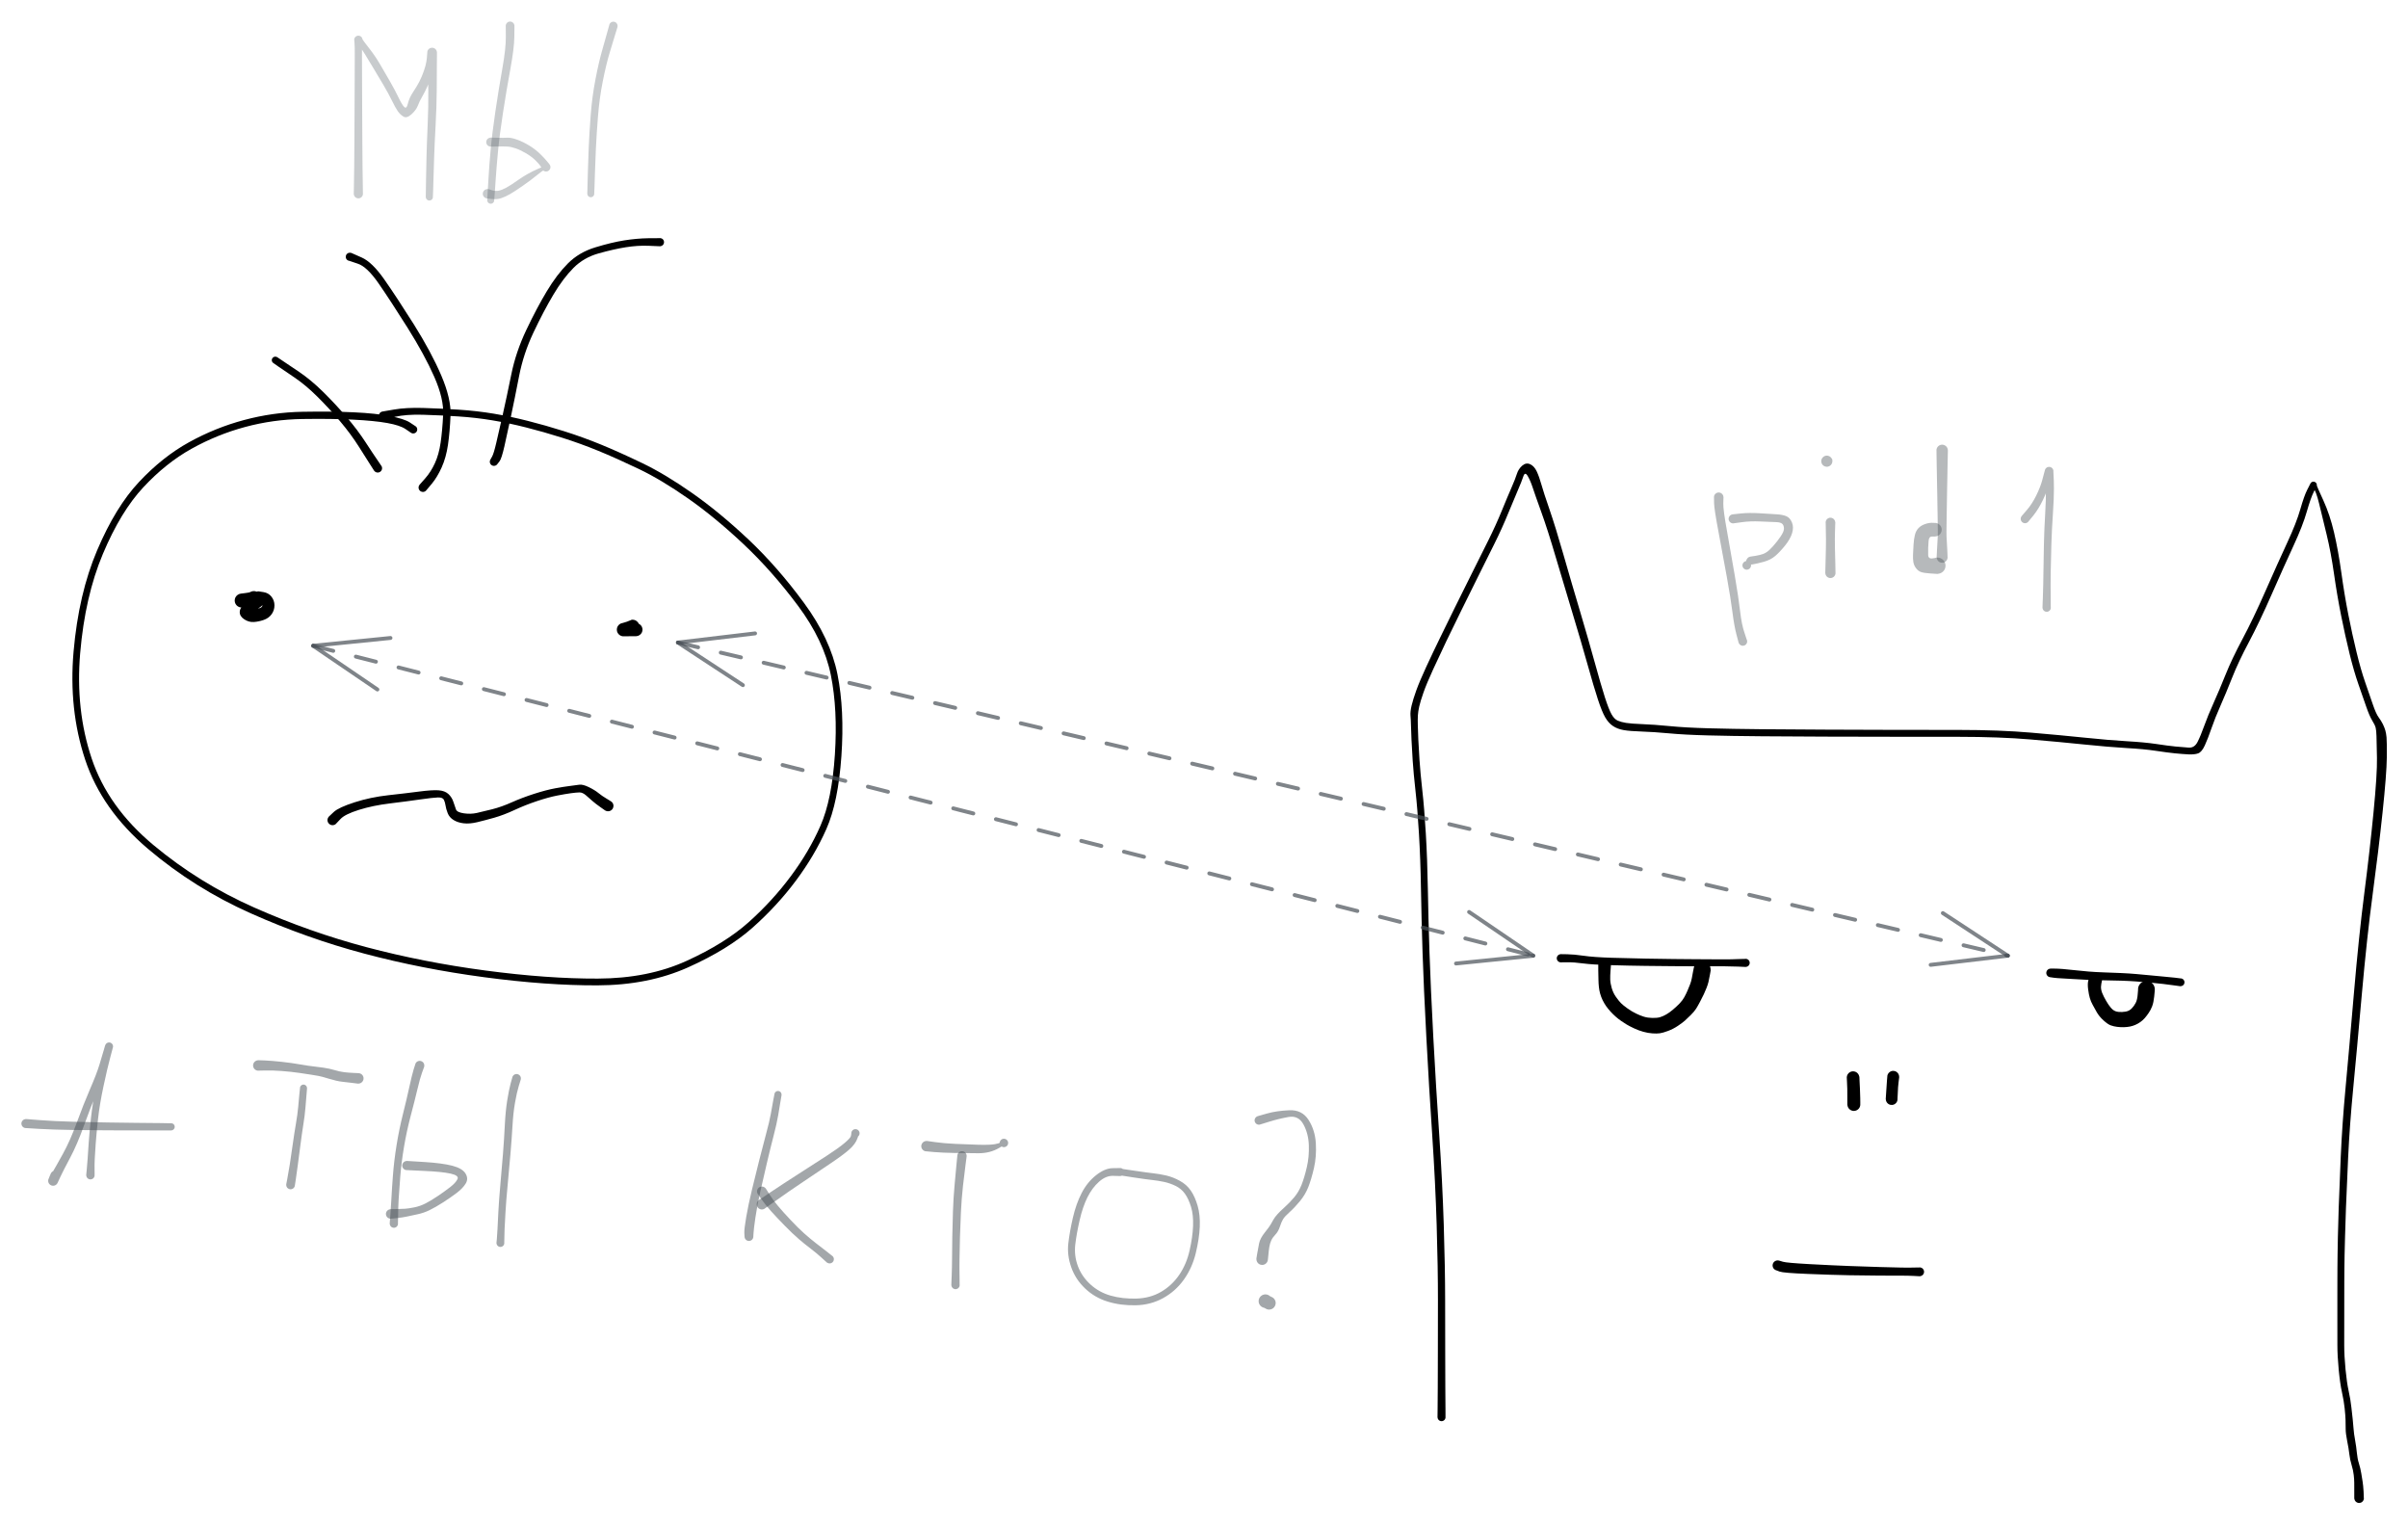 <svg version="1.1" xmlns="http://www.w3.org/2000/svg" viewBox="0 0 929.818 589.007" width="929.818" height="589.007">
  <!-- svg-source:excalidraw -->
  
  <defs>
    <style>
      @font-face {
        font-family: "Virgil";
        src: url("https://excalidraw.com/Virgil.woff2");
      }
      @font-face {
        font-family: "Cascadia";
        src: url("https://excalidraw.com/Cascadia.woff2");
      }
    </style>
  </defs>
  <rect x="0" y="0" width="929.818" height="589.007" fill="#ffffff"></rect><g transform="translate(556.632 547.117) rotate(0 176.278 -168.306)" stroke="none"><path fill="#000000" d="M -1.56,0 Q -1.56,0 -1.52,-3.05 -1.49,-6.11 -1.46,-11.48 -1.44,-16.85 -1.42,-24.74 -1.40,-32.63 -1.39,-45.15 -1.38,-57.67 -1.88,-74.17 -2.38,-90.68 -3.60,-108.88 -4.83,-127.09 -5.86,-146.56 -6.89,-166.03 -7.33,-179.41 -7.76,-192.79 -7.95,-204.09 -8.13,-215.38 -8.72,-225.24 -9.30,-235.10 -10.06,-241.81 -10.81,-248.53 -11.14,-253.47 -11.46,-258.40 -11.60,-261.52 -11.74,-264.64 -11.80,-266.99 -11.85,-269.34 -11.99,-270.85 -12.12,-272.36 -11.57,-274.70 -11.02,-277.04 -9.75,-280.58 -8.47,-284.12 -5.88,-289.73 -3.28,-295.33 -0.64,-300.75 1.98,-306.17 5.14,-312.55 8.30,-318.92 11.68,-325.71 15.06,-332.49 18.03,-338.43 20.99,-344.37 23.25,-349.90 25.51,-355.44 27.00,-358.84 28.49,-362.24 29.09,-364.16 29.69,-366.08 31.16,-367.35 32.63,-368.62 34.21,-367.90 35.79,-367.19 36.77,-365.10 37.74,-363.01 38.55,-360.09 39.36,-357.17 41.70,-350.40 44.03,-343.63 47.06,-333.05 50.09,-322.47 53.40,-311.38 56.70,-300.28 59.13,-291.47 61.55,-282.66 63.07,-277.93 64.59,-273.21 65.65,-271.35 66.71,-269.48 68.03,-268.91 69.34,-268.34 71.27,-268.03 73.21,-267.72 77.60,-267.55 81.99,-267.39 88.02,-266.80 94.04,-266.20 103.16,-265.95 112.27,-265.70 123.79,-265.59 135.32,-265.48 148.36,-265.43 161.41,-265.38 172.56,-265.35 183.71,-265.33 199.65,-265.32 215.60,-265.31 227.52,-264.28 239.45,-263.26 248.58,-262.31 257.71,-261.36 264.61,-260.96 271.52,-260.56 276.05,-259.88 280.59,-259.19 283.47,-258.91 286.36,-258.62 288.55,-258.49 290.74,-258.36 291.93,-260.69 293.11,-263.01 294.53,-266.97 295.95,-270.93 298.12,-275.74 300.28,-280.54 302.72,-286.61 305.15,-292.68 309.28,-300.42 313.41,-308.17 318.19,-319.03 322.97,-329.89 326.54,-337.59 330.12,-345.29 331.60,-350.50 333.09,-355.71 334.24,-357.96 335.40,-360.21 335.46,-360.36 335.52,-360.51 335.62,-360.64 335.71,-360.76 335.84,-360.87 335.96,-360.97 336.10,-361.04 336.25,-361.11 336.41,-361.14 336.56,-361.17 336.72,-361.17 336.88,-361.16 337.04,-361.12 337.19,-361.07 337.33,-360.99 337.47,-360.91 337.58,-360.80 337.70,-360.69 337.79,-360.56 337.87,-360.42 337.92,-360.27 337.97,-360.12 337.99,-359.96 338.00,-359.80 337.98,-359.64 337.95,-359.48 340.49,-353.96 343.02,-348.43 344.63,-341.55 346.24,-334.67 347.44,-326.09 348.63,-317.50 350.14,-309.85 351.65,-302.19 353.31,-295.38 354.96,-288.57 356.66,-283.69 358.36,-278.81 359.60,-275.18 360.84,-271.55 361.85,-270.19 362.85,-268.82 363.48,-267.55 364.10,-266.28 364.43,-265.15 364.75,-264.03 364.90,-262.46 365.05,-260.90 365.00,-254.63 364.94,-248.37 363.36,-233.41 361.77,-218.45 359.55,-201.93 357.33,-185.41 355.35,-163.15 353.38,-140.89 352.02,-126.83 350.66,-112.77 350.07,-100.21 349.49,-87.65 349.23,-80.77 348.98,-73.90 348.87,-69.45 348.75,-65.01 348.70,-62.61 348.65,-60.21 348.63,-57.67 348.61,-55.13 348.59,-52.52 348.58,-49.91 348.58,-46.77 348.57,-43.62 348.57,-37.70 348.56,-31.78 348.56,-27.74 348.56,-23.69 349.06,-18.47 349.57,-13.25 350.28,-10.06 350.99,-6.88 351.31,-3.89 351.63,-0.90 351.84,0.85 352.05,2.62 352.16,4.41 352.27,6.20 352.76,8.87 353.24,11.54 353.45,13.81 353.66,16.07 354.24,17.89 354.82,19.71 355.14,21.67 355.46,23.62 355.67,24.95 355.89,26.28 356.04,28.76 356.18,31.24 356.14,31.54 356.09,31.84 355.96,32.11 355.82,32.38 355.61,32.59 355.39,32.81 355.12,32.94 354.85,33.07 354.55,33.11 354.25,33.15 353.95,33.09 353.66,33.03 353.39,32.88 353.13,32.73 352.93,32.50 352.73,32.28 352.61,32.00 352.50,31.72 352.47,31.42 352.45,31.12 352.52,30.82 352.60,30.53 352.76,30.28 352.93,30.02 353.17,29.84 353.40,29.65 353.69,29.55 353.97,29.44 354.27,29.44 354.58,29.43 354.86,29.52 355.15,29.61 355.40,29.79 355.64,29.97 355.82,30.22 355.99,30.46 356.08,30.75 356.16,31.04 356.15,31.34 356.14,31.65 356.04,31.93 355.93,32.21 355.74,32.45 355.55,32.68 355.29,32.84 355.04,33.00 354.74,33.07 354.45,33.14 354.15,33.12 353.85,33.09 353.57,32.97 353.29,32.85 353.07,32.65 352.85,32.44 352.70,32.18 352.55,31.91 352.50,31.62 352.44,31.32 352.44,31.32 352.44,31.32 352.44,28.95 352.43,26.57 352.43,25.31 352.43,24.05 352.23,22.30 352.04,20.56 351.41,18.47 350.77,16.38 350.53,14.24 350.29,12.10 349.70,9.20 349.12,6.30 349.12,4.57 349.12,2.83 349.07,1.10 349.02,-0.62 348.72,-3.47 348.42,-6.31 347.68,-9.65 346.94,-12.99 346.43,-18.34 345.92,-23.69 345.92,-27.74 345.92,-31.78 345.91,-37.70 345.91,-43.62 345.91,-46.77 345.92,-49.92 345.92,-52.54 345.92,-55.15 345.94,-57.71 345.95,-60.26 345.99,-62.67 346.02,-65.07 346.11,-69.53 346.21,-74.00 346.43,-80.88 346.66,-87.77 347.21,-100.41 347.76,-113.04 349.07,-127.10 350.38,-141.15 352.29,-163.49 354.20,-185.82 356.32,-202.31 358.44,-218.79 359.88,-233.57 361.32,-248.35 361.20,-254.52 361.08,-260.68 361.02,-262.89 360.96,-265.10 360.70,-266.16 360.44,-267.22 359.37,-268.94 358.31,-270.66 357.06,-274.29 355.81,-277.92 354.05,-282.92 352.30,-287.92 350.61,-294.78 348.93,-301.65 347.38,-309.38 345.83,-317.11 344.62,-325.55 343.41,-334.00 341.75,-340.82 340.10,-347.64 338.88,-352.63 337.67,-357.61 336.53,-358.91 335.40,-360.21 335.46,-360.36 335.52,-360.51 335.62,-360.64 335.71,-360.76 335.84,-360.87 335.96,-360.97 336.10,-361.04 336.25,-361.11 336.41,-361.14 336.56,-361.17 336.72,-361.17 336.88,-361.16 337.04,-361.12 337.19,-361.07 337.33,-360.99 337.47,-360.91 337.58,-360.80 337.70,-360.69 337.79,-360.56 337.87,-360.42 337.92,-360.27 337.97,-360.12 337.99,-359.96 338.00,-359.80 337.98,-359.64 337.95,-359.48 336.80,-357.23 335.65,-354.97 334.10,-349.57 332.55,-344.16 329.00,-336.48 325.44,-328.80 320.63,-317.84 315.82,-306.89 311.77,-299.27 307.72,-291.65 305.29,-285.52 302.86,-279.39 300.78,-274.68 298.69,-269.97 297.29,-265.92 295.89,-261.87 294.72,-259.32 293.55,-256.77 292.15,-256.27 290.75,-255.77 288.43,-255.88 286.10,-256.00 283.14,-256.29 280.19,-256.59 275.78,-257.26 271.36,-257.93 264.40,-258.33 257.44,-258.74 248.33,-259.68 239.22,-260.62 227.41,-261.64 215.60,-262.65 199.65,-262.66 183.71,-262.66 172.55,-262.68 161.40,-262.69 148.35,-262.73 135.29,-262.77 123.75,-262.87 112.20,-262.96 102.99,-263.20 93.77,-263.44 87.83,-264.00 81.89,-264.55 77.31,-264.70 72.73,-264.84 70.32,-265.26 67.91,-265.68 66.19,-266.83 64.48,-267.97 63.21,-270.15 61.94,-272.33 60.37,-277.12 58.80,-281.90 56.35,-290.67 53.89,-299.44 50.53,-310.53 47.16,-321.62 44.08,-332.09 41.00,-342.57 38.54,-349.37 36.08,-356.18 35.21,-358.84 34.34,-361.51 33.28,-363.33 32.22,-365.15 31.57,-363.17 30.92,-361.18 29.45,-357.81 27.98,-354.43 25.68,-348.80 23.39,-343.18 20.43,-337.23 17.47,-331.29 14.10,-324.51 10.73,-317.72 7.59,-311.35 4.45,-304.97 1.85,-299.57 -0.74,-294.16 -3.26,-288.66 -5.78,-283.17 -6.97,-279.77 -8.16,-276.38 -8.61,-274.39 -9.06,-272.39 -9.14,-270.90 -9.22,-269.41 -9.16,-267.08 -9.11,-264.75 -8.97,-261.67 -8.83,-258.58 -8.51,-253.70 -8.19,-248.83 -7.43,-242.04 -6.66,-235.26 -6.07,-225.34 -5.48,-215.42 -5.29,-204.15 -5.10,-192.88 -4.66,-179.53 -4.21,-166.18 -3.18,-146.72 -2.14,-127.27 -0.89,-109.02 0.34,-90.76 0.86,-74.22 1.38,-57.67 1.39,-45.15 1.40,-32.63 1.42,-24.74 1.44,-16.85 1.46,-11.48 1.49,-6.11 1.52,-3.05 1.56,0 1.53,0.18 1.51,0.37 1.45,0.54 1.38,0.72 1.27,0.88 1.16,1.03 1.02,1.16 0.88,1.28 0.72,1.37 0.55,1.46 0.37,1.50 0.18,1.55 -0.00,1.55 -0.18,1.55 -0.37,1.50 -0.55,1.46 -0.72,1.37 -0.88,1.28 -1.02,1.16 -1.16,1.03 -1.27,0.88 -1.38,0.72 -1.45,0.54 -1.51,0.37 -1.53,0.18 -1.56,-0.00 -1.56,-0.00 L -1.56,0 Z"></path></g><g transform="translate(602.694 369.953) rotate(0 36.319 0.886)" stroke="none"><path fill="#000000" d="M 0,-1.59 Q 0,-1.59 2.54,-1.55 5.09,-1.51 8.82,-0.97 12.55,-0.42 19.61,-0.19 26.68,0.03 32.76,0.13 38.84,0.24 43.47,0.29 48.09,0.34 51.58,0.36 55.07,0.39 58.08,0.40 61.09,0.41 63.39,0.42 65.69,0.43 68.54,0.31 71.38,0.19 71.63,0.23 71.88,0.27 72.11,0.39 72.34,0.51 72.51,0.69 72.69,0.88 72.79,1.11 72.90,1.34 72.93,1.60 72.96,1.85 72.90,2.10 72.85,2.35 72.71,2.57 72.58,2.79 72.39,2.96 72.19,3.12 71.95,3.22 71.72,3.31 71.46,3.32 71.21,3.34 70.96,3.27 70.71,3.20 70.50,3.06 70.29,2.91 70.14,2.71 69.98,2.51 69.90,2.26 69.82,2.02 69.82,1.76 69.82,1.51 69.90,1.27 69.98,1.02 70.14,0.82 70.29,0.62 70.50,0.47 70.72,0.33 70.96,0.26 71.21,0.19 71.46,0.21 71.72,0.22 71.96,0.32 72.19,0.41 72.39,0.58 72.58,0.74 72.72,0.96 72.85,1.18 72.90,1.43 72.96,1.68 72.93,1.94 72.90,2.19 72.79,2.42 72.69,2.65 72.51,2.84 72.33,3.03 72.11,3.14 71.88,3.26 71.63,3.31 71.38,3.35 71.38,3.35 71.38,3.35 68.53,3.22 65.69,3.10 63.39,3.10 61.09,3.10 58.07,3.10 55.06,3.10 51.56,3.09 48.06,3.08 43.43,3.05 38.80,3.02 32.70,2.94 26.59,2.87 19.37,2.66 12.14,2.46 8.62,1.99 5.09,1.51 2.54,1.55 0,1.59 -0.19,1.57 -0.38,1.54 -0.56,1.47 -0.74,1.41 -0.89,1.30 -1.05,1.19 -1.18,1.04 -1.31,0.90 -1.40,0.73 -1.49,0.56 -1.53,0.37 -1.58,0.19 -1.58,-0.00 -1.58,-0.19 -1.53,-0.37 -1.49,-0.56 -1.40,-0.73 -1.31,-0.90 -1.18,-1.04 -1.05,-1.19 -0.89,-1.30 -0.74,-1.41 -0.56,-1.47 -0.38,-1.54 -0.19,-1.57 0.00,-1.59 0.00,-1.59 L 0,-1.59 Z"></path></g><g transform="translate(619.57 372.762) rotate(0 18.751 11.661)" stroke="none"><path fill="#000000" d="M 2.46,0.06 Q 2.46,0.06 2.31,1.99 2.16,3.92 2.20,5.38 2.24,6.84 2.78,8.70 3.32,10.56 4.41,12.11 5.51,13.66 6.30,14.47 7.10,15.29 8.79,16.50 10.47,17.71 12.11,18.50 13.75,19.30 15.21,19.75 16.67,20.20 18.48,20.23 20.29,20.27 21.46,19.93 22.62,19.58 23.86,18.86 25.10,18.14 26.43,17.01 27.76,15.88 28.92,14.70 30.08,13.51 30.81,12.20 31.54,10.88 32.08,9.59 32.62,8.29 33.03,7.26 33.44,6.22 33.69,4.97 33.94,3.71 34.15,2.47 34.37,1.22 34.51,0.70 34.65,0.18 34.95,-0.25 35.25,-0.70 35.67,-1.03 36.10,-1.36 36.61,-1.53 37.12,-1.71 37.66,-1.71 38.20,-1.71 38.71,-1.54 39.22,-1.37 39.65,-1.05 40.08,-0.73 40.38,-0.28 40.69,0.15 40.84,0.67 40.98,1.19 40.96,1.73 40.93,2.26 40.73,2.77 40.54,3.27 40.19,3.68 39.84,4.09 39.38,4.37 38.92,4.65 38.40,4.77 37.87,4.89 37.34,4.83 36.80,4.78 36.31,4.55 35.82,4.33 35.43,3.96 35.04,3.59 34.78,3.12 34.53,2.64 34.44,2.11 34.35,1.58 34.43,1.05 34.52,0.52 34.77,0.04 35.02,-0.42 35.41,-0.80 35.79,-1.17 36.28,-1.40 36.77,-1.63 37.30,-1.69 37.84,-1.75 38.37,-1.64 38.89,-1.52 39.35,-1.25 39.82,-0.97 40.17,-0.56 40.52,-0.15 40.72,0.34 40.92,0.83 40.95,1.37 40.99,1.91 40.99,1.91 40.99,1.91 40.68,3.62 40.38,5.33 40.12,6.38 39.86,7.43 39.40,8.60 38.95,9.78 38.35,11.05 37.74,12.32 36.90,13.93 36.06,15.54 35.36,16.65 34.66,17.75 33.28,19.12 31.90,20.48 31.05,21.25 30.20,22.02 28.39,23.24 26.58,24.47 24.55,25.23 22.53,25.99 21.35,26.15 20.17,26.31 18.49,26.19 16.80,26.07 15.01,25.58 13.21,25.09 11.38,24.23 9.56,23.37 8.54,22.76 7.52,22.15 6.43,21.39 5.34,20.64 4.33,19.75 3.32,18.86 2.34,17.80 1.36,16.73 0.57,15.61 -0.20,14.48 -0.77,13.30 -1.34,12.11 -1.69,10.86 -2.04,9.61 -2.18,8.28 -2.33,6.94 -2.35,5.37 -2.37,3.79 -2.42,1.86 -2.46,-0.06 -2.42,-0.36 -2.37,-0.65 -2.26,-0.93 -2.15,-1.20 -1.97,-1.44 -1.79,-1.68 -1.57,-1.87 -1.34,-2.06 -1.07,-2.19 -0.81,-2.32 -0.51,-2.39 -0.22,-2.45 0.06,-2.44 0.36,-2.43 0.65,-2.36 0.93,-2.28 1.19,-2.13 1.45,-1.98 1.67,-1.78 1.89,-1.58 2.05,-1.33 2.21,-1.08 2.31,-0.80 2.41,-0.52 2.43,-0.22 2.46,0.06 2.46,0.06 L 2.46,0.06 Z"></path></g><g transform="translate(791.806 375.612) rotate(0 25.22 1.823)" stroke="none"><path fill="#000000" d="M 0.11,-1.67 Q 0.11,-1.67 1.42,-1.67 2.74,-1.67 4.69,-1.52 6.64,-1.36 9.23,-1.07 11.83,-0.77 14.65,-0.54 17.47,-0.31 20.83,-0.20 24.19,-0.09 27.30,0.05 30.41,0.19 33.24,0.44 36.07,0.69 38.93,0.97 41.79,1.26 43.72,1.42 45.64,1.59 48.03,1.84 50.42,2.10 50.65,2.17 50.89,2.25 51.09,2.39 51.29,2.54 51.43,2.74 51.57,2.94 51.64,3.17 51.72,3.41 51.71,3.66 51.70,3.90 51.61,4.14 51.53,4.37 51.37,4.56 51.21,4.75 51.01,4.88 50.80,5.01 50.56,5.07 50.32,5.13 50.07,5.11 49.83,5.09 49.60,4.99 49.37,4.89 49.19,4.72 49.01,4.56 48.89,4.34 48.77,4.13 48.72,3.88 48.68,3.64 48.71,3.40 48.75,3.15 48.86,2.93 48.97,2.71 49.14,2.54 49.32,2.36 49.54,2.26 49.76,2.15 50.01,2.12 50.25,2.08 50.49,2.13 50.74,2.18 50.95,2.30 51.16,2.42 51.33,2.61 51.49,2.79 51.59,3.02 51.68,3.25 51.70,3.49 51.72,3.74 51.66,3.98 51.60,4.22 51.47,4.43 51.33,4.63 51.14,4.79 50.95,4.94 50.71,5.02 50.48,5.11 50.23,5.11 49.99,5.12 49.99,5.12 49.99,5.12 47.66,4.80 45.33,4.49 43.43,4.25 41.53,4.01 38.69,3.76 35.85,3.50 33.07,3.29 30.30,3.09 27.21,2.99 24.12,2.90 20.69,2.85 17.27,2.81 14.40,2.67 11.53,2.53 8.97,2.37 6.41,2.21 4.45,2.11 2.49,2.02 1.19,1.85 -0.11,1.67 -0.31,1.63 -0.50,1.60 -0.69,1.51 -0.87,1.43 -1.03,1.30 -1.19,1.18 -1.31,1.02 -1.44,0.85 -1.52,0.67 -1.60,0.48 -1.64,0.29 -1.67,0.09 -1.66,-0.11 -1.65,-0.31 -1.58,-0.50 -1.52,-0.69 -1.42,-0.87 -1.31,-1.04 -1.17,-1.18 -1.02,-1.32 -0.85,-1.43 -0.67,-1.53 -0.48,-1.59 -0.29,-1.65 -0.09,-1.66 0.11,-1.67 0.11,-1.67 L 0.11,-1.67 Z"></path></g><g transform="translate(809.126 378.043) rotate(0 9.42 7.9)" stroke="none"><path fill="#000000" d="M 2.53,0.54 Q 2.53,0.54 2.28,1.73 2.03,2.93 2.24,4.06 2.45,5.19 3.29,6.81 4.12,8.42 5.03,9.79 5.95,11.16 6.82,11.84 7.69,12.51 8.98,12.62 10.27,12.74 11.63,12.51 12.99,12.29 13.92,11.36 14.85,10.44 15.52,9.19 16.19,7.94 16.34,5.57 16.49,3.20 16.68,2.71 16.88,2.22 17.22,1.81 17.56,1.41 18.01,1.13 18.47,0.86 18.98,0.74 19.50,0.63 20.03,0.68 20.56,0.74 21.04,0.96 21.52,1.18 21.91,1.54 22.29,1.90 22.54,2.37 22.79,2.84 22.88,3.36 22.97,3.89 22.88,4.41 22.80,4.93 22.55,5.40 22.31,5.87 21.92,6.24 21.54,6.60 21.06,6.83 20.58,7.05 20.05,7.11 19.52,7.17 19.01,7.06 18.49,6.94 18.03,6.67 17.58,6.40 17.23,6.00 16.89,5.60 16.69,5.10 16.49,4.61 16.46,4.08 16.43,3.55 16.57,3.04 16.71,2.53 17.01,2.09 17.30,1.65 17.73,1.33 18.15,1.01 18.65,0.84 19.15,0.66 19.68,0.66 20.21,0.66 20.71,0.83 21.22,1.00 21.64,1.32 22.06,1.64 22.36,2.07 22.66,2.51 22.80,3.02 22.95,3.53 22.92,4.06 22.89,4.59 22.89,4.59 22.89,4.59 22.68,6.76 22.46,8.93 21.92,10.39 21.38,11.84 20.52,13.07 19.67,14.30 18.96,15.09 18.24,15.89 17.34,16.53 16.44,17.17 15.43,17.61 14.42,18.05 13.33,18.27 12.23,18.48 10.97,18.52 9.71,18.55 8.39,18.39 7.08,18.23 5.91,17.81 4.75,17.39 3.10,15.88 1.44,14.37 0.52,12.74 -0.40,11.12 -1.08,9.86 -1.77,8.61 -2.16,7.28 -2.55,5.96 -2.81,3.96 -3.08,1.95 -2.80,0.70 -2.53,-0.54 -2.42,-0.83 -2.32,-1.13 -2.15,-1.39 -1.98,-1.65 -1.76,-1.87 -1.53,-2.08 -1.26,-2.23 -0.99,-2.39 -0.69,-2.47 -0.39,-2.55 -0.07,-2.56 0.23,-2.57 0.53,-2.51 0.84,-2.44 1.12,-2.31 1.40,-2.17 1.64,-1.97 1.88,-1.77 2.06,-1.52 2.25,-1.27 2.37,-0.98 2.49,-0.69 2.53,-0.38 2.58,-0.07 2.55,0.23 2.53,0.54 2.53,0.54 L 2.53,0.54 Z"></path></g><g transform="translate(715.537 416.025) rotate(0 0.152 5.318)" stroke="none"><path fill="#000000" d="M 2.45,-0.13 Q 2.45,-0.13 2.51,1.43 2.58,3.01 2.65,4.23 2.72,5.45 2.77,7.90 2.82,10.35 2.76,10.75 2.70,11.16 2.51,11.52 2.32,11.88 2.02,12.16 1.73,12.45 1.36,12.62 0.99,12.79 0.58,12.84 0.18,12.89 -0.21,12.80 -0.61,12.72 -0.96,12.51 -1.31,12.30 -1.58,11.99 -1.85,11.68 -2.00,11.30 -2.16,10.92 -2.18,10.52 -2.20,10.11 -2.10,9.71 -1.99,9.32 -1.76,8.98 -1.54,8.64 -1.21,8.39 -0.89,8.14 -0.50,8.01 -0.12,7.88 0.28,7.87 0.69,7.87 1.08,8.00 1.47,8.13 1.79,8.37 2.12,8.62 2.35,8.95 2.58,9.29 2.69,9.68 2.81,10.08 2.79,10.48 2.77,10.89 2.62,11.27 2.47,11.65 2.21,11.97 1.94,12.28 1.60,12.49 1.25,12.70 0.85,12.79 0.45,12.89 0.04,12.84 -0.35,12.80 -0.72,12.63 -1.10,12.46 -1.39,12.19 -1.69,11.91 -1.89,11.55 -2.08,11.19 -2.15,10.78 -2.22,10.38 -2.22,10.38 -2.22,10.38 -2.22,7.99 -2.23,5.60 -2.23,4.44 -2.23,3.27 -2.34,1.70 -2.45,0.13 -2.43,-0.15 -2.41,-0.45 -2.32,-0.73 -2.23,-1.01 -2.08,-1.27 -1.92,-1.52 -1.71,-1.73 -1.50,-1.94 -1.25,-2.09 -0.99,-2.24 -0.71,-2.33 -0.43,-2.41 -0.13,-2.43 0.16,-2.45 0.45,-2.39 0.74,-2.34 1.01,-2.21 1.28,-2.09 1.51,-1.91 1.74,-1.72 1.92,-1.49 2.10,-1.26 2.22,-0.98 2.34,-0.71 2.40,-0.42 2.45,-0.13 2.45,-0.13 L 2.45,-0.13 Z"></path></g><g transform="translate(731.034 415.722) rotate(0 -0.304 4.558)" stroke="none"><path fill="#000000" d="M 2.31,0.22 Q 2.31,0.22 2.08,2.04 1.84,3.87 1.77,6.28 1.70,8.69 1.63,9.05 1.55,9.41 1.37,9.74 1.18,10.06 0.90,10.30 0.62,10.55 0.28,10.69 -0.05,10.83 -0.43,10.86 -0.80,10.88 -1.16,10.79 -1.51,10.70 -1.82,10.49 -2.14,10.29 -2.36,10.00 -2.59,9.70 -2.72,9.35 -2.84,9.00 -2.85,8.63 -2.85,8.26 -2.74,7.91 -2.63,7.55 -2.41,7.26 -2.19,6.96 -1.88,6.74 -1.58,6.53 -1.22,6.42 -0.87,6.32 -0.50,6.33 -0.12,6.35 0.21,6.48 0.56,6.61 0.85,6.85 1.13,7.09 1.33,7.40 1.53,7.72 1.61,8.08 1.70,8.44 1.66,8.81 1.63,9.18 1.48,9.52 1.33,9.86 1.08,10.13 0.82,10.40 0.50,10.58 0.17,10.76 -0.18,10.83 -0.55,10.89 -0.92,10.84 -1.28,10.78 -1.61,10.62 -1.94,10.45 -2.20,10.18 -2.46,9.92 -2.62,9.58 -2.79,9.25 -2.83,8.88 -2.88,8.51 -2.88,8.51 -2.88,8.51 -2.71,5.98 -2.54,3.46 -2.42,1.61 -2.31,-0.22 -2.25,-0.49 -2.19,-0.76 -2.07,-1.01 -1.94,-1.27 -1.76,-1.48 -1.58,-1.69 -1.35,-1.86 -1.13,-2.02 -0.87,-2.13 -0.61,-2.24 -0.33,-2.28 -0.06,-2.32 0.21,-2.29 0.49,-2.27 0.76,-2.17 1.02,-2.08 1.26,-1.93 1.49,-1.77 1.68,-1.57 1.87,-1.36 2.01,-1.12 2.15,-0.88 2.22,-0.60 2.29,-0.33 2.30,-0.05 2.31,0.22 2.31,0.22 L 2.31,0.22 Z"></path></g><g transform="translate(686.408 488.543) rotate(0 27.91 1.231)" stroke="none"><path fill="#000000" d="M 0.62,-1.86 Q 0.62,-1.86 2.04,-1.43 3.45,-1.00 12.28,-0.51 21.11,-0.03 27.79,0.22 34.47,0.48 39.43,0.61 44.39,0.74 47.44,0.81 50.49,0.89 52.68,0.81 54.87,0.73 55.14,0.77 55.41,0.82 55.66,0.96 55.90,1.09 56.09,1.29 56.28,1.50 56.40,1.75 56.51,2.00 56.54,2.28 56.57,2.56 56.51,2.83 56.44,3.10 56.30,3.34 56.15,3.58 55.94,3.75 55.72,3.93 55.46,4.03 55.20,4.13 54.93,4.15 54.65,4.16 54.38,4.08 54.11,4.00 53.88,3.85 53.65,3.69 53.49,3.46 53.32,3.24 53.23,2.98 53.15,2.71 53.15,2.43 53.15,2.15 53.24,1.89 53.34,1.63 53.51,1.41 53.68,1.19 53.91,1.03 54.14,0.88 54.41,0.81 54.68,0.74 54.96,0.75 55.24,0.77 55.49,0.88 55.75,0.98 55.96,1.16 56.17,1.35 56.31,1.59 56.46,1.83 56.51,2.10 56.57,2.37 56.54,2.65 56.50,2.93 56.38,3.18 56.27,3.43 56.07,3.63 55.88,3.83 55.63,3.96 55.38,4.09 55.11,4.13 54.83,4.17 54.83,4.17 54.83,4.17 52.65,4.05 50.46,3.93 47.40,3.94 44.34,3.94 39.35,3.92 34.37,3.89 27.65,3.78 20.93,3.66 11.57,3.27 2.20,2.89 0.79,2.37 -0.62,1.86 -0.83,1.76 -1.05,1.66 -1.23,1.51 -1.41,1.36 -1.56,1.17 -1.70,0.98 -1.79,0.76 -1.88,0.54 -1.92,0.31 -1.96,0.08 -1.94,-0.15 -1.92,-0.39 -1.85,-0.61 -1.77,-0.84 -1.65,-1.04 -1.52,-1.24 -1.35,-1.40 -1.18,-1.57 -0.97,-1.69 -0.77,-1.80 -0.54,-1.87 -0.31,-1.94 -0.07,-1.95 0.15,-1.96 0.38,-1.91 0.62,-1.86 0.62,-1.86 L 0.62,-1.86 Z"></path></g><g stroke-opacity="0.4" fill-opacity="0.4" transform="translate(663.653 191.965) rotate(0 4.871 28.527)" stroke="none"><path fill="#495057" d="M 1.85,0 Q 1.85,0 1.78,2.39 1.70,4.79 3.24,13.27 4.77,21.75 6.21,30.23 7.66,38.71 8.26,43.95 8.87,49.19 9.91,52.18 10.94,55.17 10.98,55.44 11.02,55.72 10.96,55.99 10.91,56.26 10.77,56.49 10.64,56.73 10.43,56.92 10.23,57.10 9.97,57.21 9.72,57.31 9.45,57.34 9.17,57.36 8.90,57.29 8.64,57.22 8.41,57.07 8.18,56.92 8.00,56.71 7.83,56.49 7.74,56.23 7.64,55.97 7.64,55.70 7.63,55.42 7.71,55.16 7.80,54.90 7.96,54.68 8.12,54.45 8.34,54.29 8.57,54.13 8.83,54.06 9.09,53.98 9.37,53.98 9.65,53.99 9.90,54.09 10.16,54.19 10.37,54.36 10.59,54.53 10.74,54.76 10.88,55.00 10.95,55.26 11.01,55.53 10.99,55.81 10.97,56.08 10.86,56.33 10.75,56.58 10.56,56.79 10.38,56.99 10.14,57.13 9.90,57.26 9.63,57.31 9.35,57.36 9.08,57.32 8.81,57.29 8.56,57.16 8.32,57.04 8.12,56.84 7.93,56.65 7.81,56.40 7.69,56.15 7.69,56.15 7.69,56.15 6.82,52.85 5.96,49.55 5.31,44.39 4.66,39.23 3.14,30.78 1.62,22.33 -0.04,13.57 -1.70,4.80 -1.78,2.40 -1.85,0 -1.82,-0.22 -1.80,-0.44 -1.72,-0.65 -1.64,-0.86 -1.51,-1.04 -1.38,-1.23 -1.22,-1.37 -1.05,-1.52 -0.85,-1.63 -0.65,-1.73 -0.44,-1.78 -0.22,-1.84 0.00,-1.84 0.22,-1.84 0.44,-1.78 0.65,-1.73 0.85,-1.63 1.05,-1.52 1.22,-1.37 1.38,-1.23 1.51,-1.04 1.64,-0.86 1.72,-0.65 1.80,-0.44 1.82,-0.22 1.85,0.00 1.85,0.00 L 1.85,0 Z"></path></g><g stroke-opacity="0.4" fill-opacity="0.4" transform="translate(669.22 200.314) rotate(0 11.133 8.349)" stroke="none"><path fill="#495057" d="M -0.21,-1.74 Q -0.21,-1.74 2.99,-2.08 6.20,-2.42 10.50,-2.15 14.80,-1.88 16.99,-1.75 19.17,-1.61 20.56,-1.02 21.95,-0.44 22.71,1.38 23.47,3.21 22.79,5.47 22.12,7.73 20.06,10.30 17.99,12.86 16.23,14.35 14.46,15.85 11.89,16.56 9.31,17.27 7.50,17.58 5.69,17.88 5.82,17.14 5.95,16.41 6.18,16.56 6.41,16.71 6.58,16.92 6.74,17.14 6.83,17.40 6.93,17.66 6.93,17.93 6.93,18.20 6.85,18.46 6.76,18.73 6.60,18.94 6.44,19.16 6.21,19.32 5.99,19.48 5.72,19.55 5.46,19.63 5.19,19.62 4.91,19.61 4.66,19.51 4.40,19.41 4.19,19.23 3.98,19.06 3.84,18.83 3.70,18.59 3.63,18.33 3.57,18.06 3.60,17.79 3.62,17.52 3.74,17.27 3.85,17.02 4.03,16.82 4.22,16.62 4.46,16.48 4.70,16.35 4.97,16.31 5.24,16.26 5.51,16.30 5.78,16.34 6.02,16.47 6.27,16.59 6.46,16.79 6.65,16.99 6.77,17.23 6.88,17.48 6.92,17.75 6.95,18.02 6.89,18.29 6.84,18.56 6.70,18.79 6.56,19.03 6.35,19.21 6.15,19.39 5.89,19.49 5.64,19.60 5.37,19.62 5.10,19.63 4.83,19.56 4.57,19.49 4.57,19.49 4.57,19.49 4.83,17.13 5.10,14.76 6.82,14.55 8.55,14.35 10.53,13.87 12.51,13.39 13.93,12.08 15.36,10.76 17.03,8.61 18.71,6.45 19.30,5.13 19.90,3.81 19.42,2.57 18.94,1.32 16.79,1.26 14.63,1.20 10.61,1.01 6.59,0.82 3.40,1.28 0.21,1.74 0.00,1.74 -0.20,1.74 -0.41,1.69 -0.61,1.64 -0.80,1.54 -0.99,1.45 -1.15,1.31 -1.31,1.17 -1.43,0.99 -1.55,0.82 -1.62,0.62 -1.70,0.42 -1.73,0.21 -1.75,0.00 -1.73,-0.20 -1.70,-0.41 -1.63,-0.61 -1.55,-0.81 -1.43,-0.98 -1.32,-1.16 -1.16,-1.30 -1.00,-1.44 -0.81,-1.54 -0.62,-1.64 -0.42,-1.69 -0.21,-1.74 -0.21,-1.74 L -0.21,-1.74 Z"></path></g><g stroke-opacity="0.4" fill-opacity="0.4" transform="translate(706.793 221.188) rotate(0 0 -10.437)" stroke="none"><path fill="#495057" d="M -1.99,0 Q -1.99,0 -1.90,-3.20 -1.81,-6.40 -1.74,-9.76 -1.67,-13.12 -1.77,-16.29 -1.88,-19.47 -1.83,-19.77 -1.78,-20.07 -1.63,-20.34 -1.49,-20.61 -1.27,-20.82 -1.05,-21.03 -0.77,-21.15 -0.50,-21.28 -0.20,-21.31 0.10,-21.35 0.39,-21.28 0.69,-21.22 0.95,-21.06 1.21,-20.90 1.41,-20.67 1.61,-20.44 1.72,-20.16 1.83,-19.87 1.85,-19.57 1.86,-19.27 1.78,-18.97 1.70,-18.68 1.53,-18.43 1.36,-18.18 1.12,-17.99 0.88,-17.81 0.59,-17.71 0.30,-17.61 -0.00,-17.61 -0.30,-17.61 -0.59,-17.71 -0.88,-17.81 -1.12,-17.99 -1.36,-18.18 -1.53,-18.43 -1.70,-18.68 -1.78,-18.97 -1.86,-19.27 -1.85,-19.57 -1.83,-19.87 -1.72,-20.16 -1.61,-20.44 -1.41,-20.67 -1.21,-20.90 -0.95,-21.06 -0.69,-21.22 -0.39,-21.28 -0.10,-21.35 0.20,-21.31 0.50,-21.28 0.77,-21.15 1.05,-21.03 1.27,-20.82 1.49,-20.61 1.63,-20.34 1.78,-20.07 1.83,-19.77 1.88,-19.47 1.88,-19.47 1.88,-19.47 1.77,-16.29 1.67,-13.12 1.74,-9.76 1.81,-6.40 1.90,-3.20 1.99,0 1.96,0.23 1.93,0.47 1.84,0.70 1.76,0.92 1.62,1.12 1.49,1.32 1.31,1.48 1.13,1.64 0.91,1.75 0.70,1.86 0.47,1.92 0.24,1.97 -0.00,1.97 -0.24,1.97 -0.47,1.92 -0.70,1.86 -0.91,1.75 -1.13,1.64 -1.31,1.48 -1.49,1.32 -1.62,1.12 -1.76,0.92 -1.84,0.70 -1.93,0.47 -1.96,0.23 -1.99,-0.00 -1.99,-0.00 L -1.99,0 Z"></path></g><g stroke-opacity="0.4" fill-opacity="0.4" transform="translate(705.401 178.049) rotate(0 0 -1.392)" stroke="none"><path fill="#495057" d="M 2.12,-0.66 Q 2.12,-0.66 2.15,-0.13 2.18,0.40 1.96,0.88 1.74,1.36 1.32,1.69 0.91,2.02 0.38,2.12 -0.13,2.21 -0.64,2.05 -1.14,1.90 -1.52,1.52 -1.90,1.14 -2.05,0.64 -2.21,0.13 -2.12,-0.38 -2.02,-0.91 -1.69,-1.32 -1.36,-1.74 -0.88,-1.96 -0.39,-2.18 0.13,-2.15 0.66,-2.11 1.11,-1.84 1.57,-1.56 1.84,-1.11 L 2.12,-0.66 Z"></path></g><g stroke-opacity="0.4" fill-opacity="0.4" transform="translate(749.932 173.874) rotate(0 0 20.874)" stroke="none"><path fill="#495057" d="M 2.22,0 Q 2.22,0 2.10,5.60 1.98,11.20 1.89,16.78 1.80,22.36 1.74,25.93 1.67,29.50 1.67,31.42 1.67,33.34 1.77,34.56 1.86,35.77 1.99,38.53 2.13,41.28 2.07,41.62 2.02,41.96 1.86,42.27 1.69,42.57 1.44,42.81 1.19,43.05 0.88,43.19 0.57,43.34 0.22,43.37 -0.11,43.41 -0.45,43.34 -0.79,43.26 -1.08,43.09 -1.38,42.91 -1.60,42.64 -1.82,42.38 -1.95,42.06 -2.08,41.74 -2.10,41.39 -2.12,41.05 -2.02,40.72 -1.93,40.38 -1.74,40.10 -1.54,39.81 -1.27,39.60 -0.99,39.39 -0.67,39.28 -0.34,39.17 0.00,39.17 0.34,39.17 0.67,39.28 1.00,39.39 1.27,39.60 1.54,39.81 1.74,40.10 1.93,40.38 2.02,40.72 2.12,41.05 2.10,41.39 2.08,41.74 1.95,42.06 1.82,42.38 1.60,42.64 1.38,42.91 1.08,43.09 0.78,43.26 0.45,43.34 0.11,43.41 -0.22,43.37 -0.57,43.34 -0.88,43.19 -1.19,43.05 -1.44,42.81 -1.69,42.57 -1.86,42.27 -2.02,41.96 -2.07,41.62 -2.13,41.28 -2.13,41.28 -2.13,41.28 -1.99,38.53 -1.86,35.77 -1.77,34.56 -1.67,33.34 -1.67,31.42 -1.67,29.50 -1.74,25.93 -1.80,22.36 -1.89,16.78 -1.98,11.20 -2.10,5.60 -2.22,0 -2.19,-0.26 -2.16,-0.53 -2.06,-0.78 -1.97,-1.03 -1.82,-1.25 -1.66,-1.47 -1.46,-1.65 -1.26,-1.83 -1.02,-1.96 -0.79,-2.08 -0.52,-2.14 -0.26,-2.21 0.00,-2.21 0.26,-2.21 0.52,-2.14 0.79,-2.08 1.02,-1.95 1.26,-1.83 1.46,-1.65 1.66,-1.47 1.82,-1.25 1.97,-1.03 2.06,-0.78 2.16,-0.53 2.19,-0.26 2.22,0.00 2.22,0.00 L 2.22,0 Z"></path></g><g stroke-opacity="0.4" fill-opacity="0.4" transform="translate(747.148 204.489) rotate(0 -2.087 6.958)" stroke="none"><path fill="#495057" d="M 0,2.64 Q 0,2.64 -1.15,2.65 -2.30,2.65 -2.44,4.30 -2.58,5.94 -2.61,7.02 -2.63,8.10 -2.61,9.74 -2.58,11.39 -0.78,11.06 1.00,10.73 1.51,10.82 2.01,10.91 2.46,11.16 2.91,11.41 3.26,11.78 3.61,12.16 3.82,12.63 4.03,13.10 4.07,13.61 4.12,14.12 4.00,14.62 3.89,15.12 3.62,15.56 3.34,16.00 2.95,16.32 2.55,16.65 2.07,16.83 1.59,17.01 1.08,17.03 0.57,17.06 0.07,16.91 -0.41,16.77 -0.83,16.47 -1.25,16.18 -1.56,15.76 -1.86,15.35 -2.02,14.86 -2.17,14.37 -2.17,13.86 -2.16,13.34 -1.99,12.86 -1.82,12.38 -1.50,11.97 -1.18,11.57 -0.75,11.29 -0.32,11.00 0.16,10.87 0.66,10.74 1.17,10.78 1.68,10.81 2.16,11.01 2.63,11.21 3.02,11.55 3.41,11.89 3.66,12.33 3.92,12.77 4.02,13.28 4.13,13.78 4.06,14.29 4.00,14.80 3.78,15.26 3.56,15.73 3.20,16.09 2.84,16.46 2.38,16.69 1.92,16.93 1.42,17.00 0.91,17.08 0.91,17.08 0.91,17.08 -1.70,16.91 -4.32,16.74 -5.43,16.33 -6.53,15.92 -7.33,14.83 -8.12,13.75 -8.32,12.55 -8.53,11.35 -8.46,9.65 -8.40,7.95 -8.26,5.76 -8.12,3.58 -7.73,2.02 -7.35,0.47 -6.42,-0.53 -5.49,-1.55 -3.99,-2.10 -2.49,-2.65 -1.24,-2.65 0,-2.64 0.31,-2.60 0.63,-2.57 0.93,-2.45 1.23,-2.34 1.49,-2.16 1.75,-1.98 1.96,-1.74 2.17,-1.50 2.32,-1.22 2.47,-0.93 2.55,-0.62 2.62,-0.31 2.62,0.00 2.62,0.31 2.55,0.62 2.47,0.93 2.32,1.22 2.17,1.50 1.96,1.74 1.75,1.98 1.49,2.16 1.23,2.34 0.93,2.45 0.63,2.57 0.31,2.60 -0.00,2.64 -0.00,2.64 L 0,2.64 Z"></path></g><g stroke-opacity="0.4" fill-opacity="0.4" transform="translate(781.938 200.314) rotate(0 4.871 7.654)" stroke="none"><path fill="#495057" d="M -1.30,-1.08 Q -1.30,-1.08 0.73,-3.44 2.76,-5.81 4.35,-9.05 5.93,-12.29 6.61,-14.81 7.29,-17.32 7.48,-18.08 7.67,-18.83 7.74,-19.02 7.82,-19.21 7.93,-19.37 8.05,-19.54 8.21,-19.67 8.36,-19.80 8.54,-19.90 8.72,-19.99 8.92,-20.03 9.12,-20.08 9.32,-20.07 9.53,-20.07 9.72,-20.02 9.92,-19.97 10.10,-19.87 10.28,-19.77 10.43,-19.63 10.58,-19.50 10.69,-19.33 10.80,-19.16 10.87,-18.97 10.94,-18.78 10.96,-18.57 10.98,-18.37 10.95,-18.17 10.93,-17.97 11.03,-16.55 11.14,-15.14 11.16,-11.57 11.17,-8.00 10.77,-2.05 10.36,3.90 10.18,9.58 10.00,15.26 9.92,20.47 9.84,25.69 9.91,29.99 9.99,34.29 9.94,34.55 9.90,34.81 9.77,35.04 9.65,35.27 9.45,35.45 9.26,35.63 9.02,35.74 8.78,35.85 8.52,35.87 8.26,35.90 8.00,35.84 7.75,35.78 7.52,35.64 7.30,35.51 7.13,35.30 6.96,35.10 6.87,34.86 6.77,34.61 6.76,34.35 6.75,34.09 6.82,33.83 6.89,33.58 7.04,33.37 7.19,33.15 7.40,32.99 7.62,32.83 7.87,32.75 8.12,32.67 8.38,32.67 8.64,32.68 8.89,32.76 9.14,32.85 9.35,33.01 9.55,33.17 9.70,33.39 9.84,33.61 9.91,33.86 9.98,34.12 9.96,34.38 9.95,34.64 9.85,34.89 9.75,35.13 9.57,35.33 9.40,35.53 9.18,35.66 8.95,35.79 8.69,35.85 8.43,35.90 8.17,35.87 7.91,35.84 7.67,35.73 7.44,35.61 7.25,35.43 7.06,35.25 6.94,35.02 6.82,34.78 6.78,34.52 6.74,34.26 6.74,34.26 6.74,34.26 6.90,29.96 7.05,25.65 7.11,20.41 7.16,15.18 7.30,9.44 7.44,3.71 7.79,-2.12 8.14,-7.96 8.05,-11.43 7.96,-14.90 7.81,-16.87 7.67,-18.83 7.74,-19.02 7.82,-19.21 7.93,-19.37 8.05,-19.54 8.21,-19.67 8.36,-19.80 8.54,-19.90 8.72,-19.99 8.92,-20.03 9.12,-20.08 9.32,-20.07 9.53,-20.07 9.72,-20.02 9.92,-19.97 10.10,-19.87 10.28,-19.77 10.43,-19.63 10.58,-19.50 10.69,-19.33 10.80,-19.16 10.87,-18.97 10.94,-18.78 10.96,-18.58 10.98,-18.37 10.95,-18.17 10.93,-17.97 10.52,-17.27 10.11,-16.57 9.39,-13.78 8.67,-10.98 6.95,-7.38 5.23,-3.79 3.26,-1.35 1.30,1.08 1.15,1.22 1.00,1.36 0.82,1.46 0.65,1.56 0.45,1.62 0.25,1.67 0.05,1.68 -0.15,1.69 -0.35,1.64 -0.55,1.60 -0.73,1.51 -0.92,1.42 -1.07,1.29 -1.23,1.16 -1.35,0.99 -1.47,0.83 -1.55,0.64 -1.63,0.45 -1.66,0.25 -1.69,0.05 -1.67,-0.15 -1.66,-0.35 -1.59,-0.55 -1.52,-0.74 -1.41,-0.91 -1.30,-1.08 -1.30,-1.08 L -1.30,-1.08 Z"></path></g><g transform="translate(159.568 165.8) rotate(0 15.58 105.321)" stroke="none"><path fill="#000000" d="M -0.86,1.29 Q -0.86,1.29 -2.97,-0.15 -5.08,-1.60 -10.03,-2.49 -14.98,-3.38 -23.20,-3.79 -31.41,-4.21 -42.77,-4.04 -54.13,-3.87 -64.91,-0.96 -75.69,1.94 -85.56,7.42 -95.43,12.90 -104.19,22.29 -112.95,31.67 -119.85,48.07 -126.74,64.46 -128.61,86.35 -130.47,108.24 -124.17,127.02 -117.88,145.80 -100.31,160.45 -82.73,175.11 -61.37,184.58 -40.00,194.05 -18.05,199.87 3.89,205.69 27.87,208.88 51.85,212.07 71.28,212.00 90.71,211.93 105.57,205.15 120.43,198.37 129.56,190.19 138.69,182.02 145.77,172.50 152.86,162.99 157.26,152.95 161.67,142.91 162.81,125.54 163.95,108.17 161.25,94.80 158.55,81.43 148.54,68.02 138.53,54.61 127.50,44.24 116.47,33.86 106.09,26.61 95.71,19.36 87.06,15.23 78.41,11.10 71.50,8.26 64.60,5.43 57.40,3.16 50.20,0.89 43.57,-0.78 36.95,-2.46 30.58,-3.52 24.22,-4.59 17.26,-5.04 10.30,-5.49 3.75,-5.68 -2.78,-5.87 -7.10,-4.87 -11.42,-3.86 -11.67,-3.85 -11.92,-3.84 -12.16,-3.91 -12.40,-3.98 -12.61,-4.13 -12.81,-4.27 -12.96,-4.47 -13.11,-4.68 -13.19,-4.92 -13.26,-5.16 -13.26,-5.41 -13.25,-5.66 -13.17,-5.89 -13.08,-6.13 -12.93,-6.33 -12.77,-6.52 -12.56,-6.66 -12.35,-6.80 -12.11,-6.86 -11.87,-6.92 -11.62,-6.91 -11.37,-6.89 -11.13,-6.79 -10.90,-6.69 -10.71,-6.53 -10.53,-6.36 -10.40,-6.14 -10.27,-5.93 -10.23,-5.68 -10.18,-5.43 -10.21,-5.19 -10.24,-4.94 -10.35,-4.71 -10.46,-4.49 -10.63,-4.31 -10.81,-4.13 -11.03,-4.01 -11.26,-3.90 -11.51,-3.86 -11.75,-3.83 -12.00,-3.87 -12.25,-3.92 -12.47,-4.04 -12.69,-4.16 -12.86,-4.35 -13.03,-4.53 -13.13,-4.76 -13.23,-4.99 -13.25,-5.24 -13.27,-5.49 -13.21,-5.74 -13.16,-5.98 -13.02,-6.19 -12.89,-6.40 -12.70,-6.56 -12.50,-6.72 -12.27,-6.81 -12.03,-6.90 -12.03,-6.90 -12.03,-6.90 -7.37,-7.70 -2.72,-8.50 3.87,-8.30 10.47,-8.11 17.56,-7.64 24.65,-7.18 31.12,-6.09 37.59,-5.00 44.29,-3.30 50.99,-1.61 58.29,0.69 65.60,3.00 72.57,5.86 79.55,8.73 88.38,12.97 97.21,17.20 107.74,24.58 118.27,31.95 129.46,42.49 140.64,53.04 150.86,66.93 161.08,80.81 163.82,94.57 166.57,108.33 165.33,126.12 164.09,143.92 159.53,154.24 154.97,164.55 147.71,174.26 140.45,183.97 131.00,192.36 121.55,200.74 106.18,207.64 90.81,214.54 71.16,214.61 51.50,214.68 27.36,211.46 3.21,208.24 -18.92,202.35 -41.06,196.46 -62.74,186.80 -84.41,177.15 -102.34,161.98 -120.27,146.81 -126.69,127.45 -133.10,108.10 -131.16,85.78 -129.21,63.46 -122.07,46.68 -114.94,29.89 -105.85,20.23 -96.77,10.56 -86.59,4.94 -76.42,-0.68 -65.31,-3.65 -54.20,-6.63 -42.73,-6.83 -31.27,-7.03 -22.86,-6.62 -14.46,-6.22 -8.99,-5.17 -3.51,-4.12 -1.32,-2.71 0.86,-1.29 1.00,-1.17 1.15,-1.05 1.26,-0.90 1.37,-0.74 1.44,-0.57 1.51,-0.39 1.53,-0.21 1.56,-0.02 1.54,0.16 1.52,0.34 1.45,0.52 1.39,0.70 1.29,0.86 1.18,1.01 1.04,1.14 0.90,1.27 0.74,1.36 0.57,1.45 0.39,1.49 0.21,1.54 0.02,1.55 -0.16,1.55 -0.34,1.51 -0.53,1.46 -0.69,1.38 -0.86,1.29 -0.86,1.29 L -0.86,1.29 Z"></path></g><g transform="translate(99.741 230.612) rotate(0 -1.246 3.116)" stroke="none"><path fill="#000000" d="M 0,-2.32 Q 0,-2.32 1.95,-2.03 3.90,-1.74 5.07,-0.27 6.24,1.20 6.24,3.09 6.24,4.99 5.15,6.51 4.06,8.03 2.13,8.71 0.20,9.39 -1.73,9.52 -3.67,9.65 -5.44,8.47 -7.22,7.29 -7.17,5.59 -7.13,3.89 -4.87,2.37 -2.61,0.85 -1.48,0.96 -0.36,1.08 -0.05,-0.22 0.24,-1.53 0.50,-1.64 0.77,-1.74 1.05,-1.78 1.32,-1.82 1.61,-1.79 1.89,-1.76 2.15,-1.67 2.42,-1.57 2.65,-1.42 2.89,-1.26 3.08,-1.05 3.27,-0.85 3.40,-0.60 3.54,-0.35 3.61,-0.08 3.68,0.18 3.69,0.47 3.69,0.75 3.63,1.02 3.57,1.30 3.44,1.55 3.31,1.80 3.13,2.02 2.95,2.23 2.72,2.39 2.49,2.56 0.77,3.06 -0.93,3.56 -2.10,3.64 -3.28,3.72 -4.83,3.83 -6.37,3.94 -6.70,3.91 -7.02,3.88 -7.33,3.77 -7.64,3.66 -7.91,3.48 -8.19,3.30 -8.41,3.06 -8.63,2.82 -8.79,2.53 -8.94,2.24 -9.03,1.93 -9.11,1.61 -9.12,1.28 -9.13,0.96 -9.05,0.64 -8.98,0.32 -8.84,0.03 -8.69,-0.26 -8.48,-0.50 -8.27,-0.75 -8.00,-0.94 -7.73,-1.14 -7.43,-1.26 -7.13,-1.38 -6.80,-1.43 -6.48,-1.47 -4.95,-1.66 -3.43,-1.84 -2.85,-2.11 -2.27,-2.39 -1.82,-2.40 -1.37,-2.42 -0.94,-2.29 -0.50,-2.16 -0.14,-1.90 0.22,-1.64 0.49,-1.27 0.75,-0.91 0.89,-0.48 1.03,-0.05 1.02,0.40 1.01,0.85 0.85,1.27 0.70,1.70 0.42,2.05 0.14,2.40 -0.23,2.65 -0.61,2.90 -1.04,3.01 -1.48,3.12 -1.93,3.09 -2.38,3.05 -2.80,2.88 -3.21,2.70 -3.55,2.40 -3.89,2.10 -4.12,1.71 -4.34,1.32 -4.43,0.88 -4.52,0.43 -4.46,-0.00 -4.40,-0.45 -4.20,-0.86 -4.00,-1.26 -3.69,-1.58 -3.37,-1.91 -2.97,-2.11 -2.56,-2.31 -2.12,-2.38 -1.67,-2.44 -1.23,-2.36 -0.78,-2.28 -0.39,-2.06 0.00,-1.84 0.30,-1.50 0.60,-1.17 0.79,-0.76 0.97,-0.34 1.01,0.10 1.05,0.55 0.94,0.99 0.83,1.43 0.59,1.81 0.35,2.19 0.00,2.47 -0.34,2.76 -0.76,2.92 -1.18,3.08 -1.18,3.08 -1.18,3.08 -2.56,2.85 -3.93,2.63 -5.15,3.29 -6.37,3.94 -6.70,3.91 -7.02,3.88 -7.33,3.77 -7.64,3.66 -7.91,3.48 -8.19,3.30 -8.41,3.06 -8.63,2.82 -8.79,2.53 -8.94,2.24 -9.03,1.93 -9.11,1.61 -9.12,1.28 -9.13,0.96 -9.05,0.64 -8.98,0.32 -8.84,0.03 -8.69,-0.26 -8.48,-0.50 -8.27,-0.75 -8.00,-0.94 -7.73,-1.14 -7.43,-1.26 -7.13,-1.38 -6.80,-1.43 -6.48,-1.47 -4.97,-1.41 -3.45,-1.34 -1.60,-1.44 0.24,-1.53 0.50,-1.64 0.77,-1.74 1.05,-1.78 1.32,-1.82 1.60,-1.79 1.89,-1.76 2.15,-1.67 2.42,-1.57 2.65,-1.42 2.89,-1.26 3.08,-1.05 3.27,-0.85 3.40,-0.60 3.54,-0.35 3.61,-0.08 3.68,0.18 3.69,0.47 3.69,0.75 3.63,1.02 3.57,1.30 3.44,1.55 3.31,1.80 3.13,2.02 2.95,2.23 2.72,2.39 2.49,2.56 2.96,1.94 3.43,1.32 1.58,3.07 -0.26,4.81 -2.06,4.82 -3.85,4.84 -2.45,4.66 -1.06,4.48 0.23,4.24 1.53,4.00 1.68,2.87 1.83,1.74 0.91,2.03 0,2.32 -0.27,2.28 -0.55,2.25 -0.81,2.15 -1.07,2.05 -1.30,1.89 -1.53,1.73 -1.72,1.52 -1.91,1.31 -2.04,1.07 -2.17,0.82 -2.23,0.55 -2.30,0.27 -2.30,-0.00 -2.30,-0.27 -2.23,-0.55 -2.17,-0.82 -2.04,-1.07 -1.91,-1.31 -1.72,-1.52 -1.53,-1.73 -1.30,-1.89 -1.07,-2.05 -0.81,-2.15 -0.55,-2.25 -0.27,-2.28 0.00,-2.32 0.00,-2.32 L 0,-2.32 Z"></path></g><g transform="translate(245.569 243.076) rotate(0 -2.493 -0.623)" stroke="none"><path fill="#000000" d="M 0,2.54 Q 0,2.54 -1.43,2.54 -2.86,2.53 -3.83,2.57 -4.80,2.61 -5.11,2.57 -5.42,2.53 -5.72,2.42 -6.01,2.31 -6.27,2.13 -6.53,1.95 -6.74,1.72 -6.95,1.48 -7.10,1.20 -7.24,0.92 -7.32,0.62 -7.39,0.31 -7.39,-0.00 -7.39,-0.31 -7.32,-0.62 -7.24,-0.92 -7.10,-1.20 -6.95,-1.48 -6.74,-1.72 -6.53,-1.95 -6.27,-2.13 -6.01,-2.31 -5.72,-2.42 -5.42,-2.53 -5.11,-2.57 -4.80,-2.61 -3.48,-3.07 -2.15,-3.54 -1.95,-3.68 -1.75,-3.83 -1.42,-3.84 -1.09,-3.85 -0.78,-3.78 -0.46,-3.71 -0.16,-3.57 0.12,-3.42 0.37,-3.21 0.62,-3.00 0.82,-2.74 1.01,-2.48 1.14,-2.18 1.26,-1.87 1.31,-1.55 1.36,-1.23 1.33,-0.90 1.30,-0.58 1.19,-0.27 1.09,0.03 0.91,0.30 0.73,0.58 0.50,0.80 0.26,1.03 -0.02,1.19 -0.30,1.35 -0.62,1.44 -0.93,1.52 -1.35,-0.72 -1.76,-2.97 -1.33,-2.85 -0.90,-2.73 -0.53,-2.48 -0.16,-2.23 0.10,-1.87 0.37,-1.52 0.51,-1.09 0.66,-0.67 0.66,-0.22 0.66,0.22 0.52,0.64 0.37,1.07 0.10,1.42 -0.16,1.78 -0.53,2.03 -0.90,2.28 -1.33,2.40 -1.76,2.52 -2.20,2.50 -2.65,2.47 -3.07,2.31 -3.48,2.14 -3.82,1.85 -4.17,1.57 -4.40,1.18 -4.63,0.80 -4.72,0.36 -4.82,-0.06 -4.77,-0.51 -4.72,-0.95 -4.54,-1.36 -4.35,-1.77 -4.04,-2.09 -3.74,-2.42 -3.34,-2.63 -2.95,-2.84 -2.50,-2.91 -2.06,-2.98 -1.62,-2.91 -1.18,-2.84 -0.78,-2.63 -0.39,-2.42 -0.08,-2.10 0.22,-1.77 0.40,-1.37 0.59,-0.96 0.64,-0.51 0.69,-0.07 0.59,0.36 0.50,0.79 0.27,1.18 0.04,1.56 -0.29,1.85 -0.63,2.14 -1.05,2.31 -1.46,2.47 -1.91,2.50 -2.36,2.52 -2.36,2.52 -2.36,2.52 -2.05,-0.65 -1.75,-3.83 -1.42,-3.84 -1.09,-3.85 -0.78,-3.78 -0.46,-3.71 -0.16,-3.57 0.12,-3.42 0.37,-3.21 0.62,-3.00 0.82,-2.74 1.01,-2.48 1.14,-2.18 1.26,-1.87 1.31,-1.55 1.36,-1.23 1.33,-0.90 1.30,-0.58 1.19,-0.27 1.09,0.03 0.91,0.30 0.73,0.58 0.50,0.80 0.26,1.03 -0.02,1.19 -0.30,1.35 -0.62,1.44 -0.93,1.52 -1.60,1.57 -2.27,1.61 -3.53,2.11 -4.80,2.61 -5.11,2.57 -5.42,2.53 -5.72,2.42 -6.01,2.31 -6.27,2.13 -6.53,1.95 -6.74,1.72 -6.95,1.48 -7.10,1.20 -7.24,0.92 -7.32,0.62 -7.39,0.31 -7.39,0.00 -7.39,-0.31 -7.32,-0.62 -7.24,-0.92 -7.10,-1.20 -6.95,-1.48 -6.74,-1.72 -6.53,-1.95 -6.27,-2.13 -6.01,-2.31 -5.72,-2.42 -5.42,-2.53 -5.11,-2.57 -4.80,-2.61 -3.83,-2.57 -2.86,-2.53 -1.43,-2.54 0,-2.54 0.30,-2.51 0.61,-2.47 0.89,-2.36 1.18,-2.25 1.43,-2.08 1.69,-1.90 1.89,-1.67 2.09,-1.44 2.24,-1.17 2.38,-0.90 2.45,-0.60 2.53,-0.30 2.53,0.00 2.53,0.30 2.45,0.60 2.38,0.90 2.24,1.17 2.09,1.44 1.89,1.67 1.69,1.90 1.43,2.08 1.18,2.25 0.89,2.36 0.60,2.47 0.30,2.51 -0.00,2.54 -0.00,2.54 L 0,2.54 Z"></path></g><g transform="translate(128.408 316.614) rotate(0 53.595 -6.232)" stroke="none"><path fill="#000000" d="M -1.39,-1.39 Q -1.39,-1.39 0.49,-3.15 2.39,-4.90 8.51,-6.87 14.64,-8.84 21.55,-9.61 28.47,-10.37 33.48,-11.03 38.49,-11.68 40.93,-11.51 43.37,-11.33 44.72,-10.09 46.08,-8.84 46.67,-7.02 47.26,-5.20 47.67,-4.10 48.07,-3.01 50.71,-2.62 53.34,-2.24 55.69,-2.76 58.03,-3.28 61.64,-4.19 65.25,-5.10 69.20,-6.87 73.14,-8.63 77.82,-10.14 82.50,-11.64 85.97,-12.28 89.45,-12.92 91.65,-13.18 93.85,-13.45 95.23,-13.66 96.60,-13.88 98.96,-12.73 101.31,-11.58 102.69,-10.44 104.07,-9.31 105.81,-8.29 107.54,-7.26 107.79,-7.03 108.05,-6.80 108.21,-6.50 108.38,-6.21 108.44,-5.87 108.50,-5.54 108.45,-5.20 108.40,-4.86 108.25,-4.56 108.10,-4.25 107.85,-4.01 107.61,-3.77 107.31,-3.62 107.00,-3.48 106.66,-3.43 106.32,-3.39 105.99,-3.46 105.65,-3.52 105.36,-3.69 105.06,-3.86 104.84,-4.12 104.61,-4.37 104.48,-4.69 104.35,-5.00 104.32,-5.34 104.30,-5.68 104.38,-6.01 104.47,-6.34 104.65,-6.63 104.84,-6.91 105.11,-7.12 105.37,-7.33 105.69,-7.45 106.01,-7.56 106.35,-7.57 106.69,-7.58 107.02,-7.48 107.34,-7.37 107.62,-7.17 107.90,-6.97 108.09,-6.69 108.29,-6.42 108.39,-6.09 108.48,-5.76 108.47,-5.42 108.46,-5.08 108.34,-4.76 108.22,-4.44 108.01,-4.18 107.79,-3.92 107.50,-3.73 107.21,-3.55 106.88,-3.47 106.55,-3.39 106.21,-3.42 105.87,-3.45 105.56,-3.59 105.25,-3.73 105.25,-3.73 105.25,-3.73 103.40,-5.03 101.55,-6.33 100.39,-7.35 99.23,-8.37 97.89,-9.54 96.55,-10.70 95.38,-10.69 94.20,-10.67 92.09,-10.39 89.99,-10.11 86.70,-9.47 83.41,-8.83 78.91,-7.33 74.41,-5.83 70.26,-3.90 66.10,-1.97 62.46,-0.93 58.81,0.10 55.88,0.80 52.96,1.50 50.67,1.24 48.38,0.98 46.74,-0.03 45.10,-1.04 44.46,-2.69 43.82,-4.34 43.64,-5.60 43.46,-6.87 43.00,-7.83 42.55,-8.79 40.72,-8.75 38.89,-8.70 33.86,-7.98 28.83,-7.25 22.23,-6.45 15.63,-5.66 10.20,-3.96 4.77,-2.26 3.08,-0.43 1.39,1.39 1.21,1.54 1.02,1.69 0.80,1.79 0.58,1.88 0.35,1.93 0.11,1.97 -0.11,1.96 -0.35,1.94 -0.58,1.87 -0.81,1.80 -1.01,1.68 -1.22,1.55 -1.38,1.38 -1.55,1.22 -1.68,1.01 -1.80,0.81 -1.87,0.58 -1.94,0.35 -1.96,0.11 -1.97,-0.11 -1.93,-0.35 -1.88,-0.58 -1.79,-0.80 -1.69,-1.02 -1.54,-1.21 -1.39,-1.39 -1.39,-1.39 L -1.39,-1.39 Z"></path></g><g transform="translate(163.307 188.235) rotate(0 -9.971 -47.986)" stroke="none"><path fill="#000000" d="M -1.29,-1.10 Q -1.29,-1.10 0.89,-3.57 3.07,-6.04 4.62,-9.41 6.17,-12.78 6.83,-17.32 7.49,-21.86 7.81,-28.07 8.12,-34.28 4.37,-42.78 0.62,-51.28 -5.95,-61.73 -12.53,-72.18 -17.06,-78.74 -21.60,-85.31 -25.20,-86.45 -28.80,-87.60 -29.02,-87.73 -29.25,-87.86 -29.42,-88.05 -29.59,-88.25 -29.69,-88.49 -29.79,-88.73 -29.80,-88.98 -29.82,-89.24 -29.75,-89.49 -29.69,-89.74 -29.55,-89.96 -29.40,-90.18 -29.20,-90.34 -29.00,-90.50 -28.75,-90.58 -28.51,-90.67 -28.25,-90.67 -27.99,-90.67 -27.74,-90.60 -27.50,-90.52 -27.29,-90.36 -27.08,-90.21 -26.93,-90.00 -26.78,-89.78 -26.71,-89.53 -26.64,-89.29 -26.65,-89.03 -26.66,-88.77 -26.75,-88.53 -26.84,-88.28 -27.01,-88.08 -27.17,-87.88 -27.39,-87.75 -27.61,-87.61 -27.87,-87.55 -28.12,-87.49 -28.38,-87.52 -28.63,-87.54 -28.87,-87.65 -29.11,-87.75 -29.30,-87.93 -29.49,-88.11 -29.61,-88.33 -29.74,-88.56 -29.78,-88.82 -29.83,-89.07 -29.79,-89.33 -29.75,-89.58 -29.63,-89.81 -29.51,-90.04 -29.33,-90.22 -29.14,-90.40 -28.91,-90.52 -28.67,-90.63 -28.42,-90.66 -28.16,-90.69 -27.91,-90.64 -27.65,-90.59 -27.65,-90.59 -27.65,-90.59 -23.62,-88.81 -19.59,-87.03 -14.90,-80.33 -10.21,-73.64 -3.51,-63.02 3.17,-52.39 7.06,-43.34 10.94,-34.28 10.66,-27.86 10.39,-21.44 9.67,-16.49 8.94,-11.55 7.23,-7.77 5.52,-3.99 3.40,-1.44 1.29,1.10 1.14,1.24 0.99,1.38 0.81,1.48 0.62,1.58 0.43,1.63 0.23,1.68 0.02,1.69 -0.17,1.69 -0.37,1.64 -0.57,1.60 -0.76,1.50 -0.94,1.41 -1.10,1.28 -1.25,1.15 -1.37,0.98 -1.49,0.81 -1.57,0.62 -1.64,0.43 -1.67,0.23 -1.70,0.02 -1.68,-0.17 -1.66,-0.38 -1.59,-0.57 -1.52,-0.76 -1.40,-0.93 -1.29,-1.10 -1.29,-1.10 L -1.29,-1.10 Z"></path></g><g transform="translate(190.728 178.264) rotate(0 33.03 -42.377)" stroke="none"><path fill="#000000" d="M -1.34,-0.89 Q -1.34,-0.89 -0.71,-2.00 -0.08,-3.11 0.88,-7.21 1.84,-11.32 3.40,-18.19 4.95,-25.05 6.70,-33.69 8.45,-42.34 12.48,-50.84 16.52,-59.34 20.40,-65.80 24.28,-72.27 28.57,-76.57 32.86,-80.87 39.18,-82.78 45.50,-84.70 50.31,-85.46 55.12,-86.22 59.63,-86.29 64.14,-86.36 64.39,-86.32 64.64,-86.27 64.87,-86.15 65.10,-86.03 65.27,-85.84 65.44,-85.65 65.55,-85.42 65.65,-85.18 65.68,-84.92 65.70,-84.67 65.64,-84.42 65.59,-84.17 65.45,-83.95 65.32,-83.73 65.12,-83.57 64.92,-83.40 64.68,-83.31 64.44,-83.22 64.18,-83.21 63.93,-83.20 63.68,-83.27 63.43,-83.34 63.22,-83.49 63.01,-83.63 62.86,-83.84 62.70,-84.05 62.62,-84.29 62.55,-84.54 62.55,-84.79 62.55,-85.05 62.64,-85.29 62.72,-85.54 62.88,-85.74 63.04,-85.94 63.25,-86.08 63.47,-86.23 63.72,-86.29 63.97,-86.36 64.22,-86.34 64.48,-86.32 64.72,-86.22 64.95,-86.13 65.15,-85.96 65.34,-85.79 65.47,-85.57 65.60,-85.34 65.65,-85.09 65.71,-84.84 65.67,-84.58 65.64,-84.33 65.53,-84.10 65.42,-83.87 65.24,-83.68 65.06,-83.50 64.83,-83.38 64.61,-83.26 64.35,-83.22 64.10,-83.19 64.10,-83.19 64.10,-83.19 59.82,-83.37 55.54,-83.55 50.90,-82.81 46.26,-82.07 40.47,-80.45 34.67,-78.83 30.69,-74.81 26.70,-70.80 22.92,-64.45 19.14,-58.09 15.27,-49.91 11.39,-41.73 9.71,-33.05 8.03,-24.38 6.56,-17.47 5.10,-10.56 4.02,-5.87 2.95,-1.18 2.14,-0.14 1.34,0.89 1.21,1.04 1.09,1.19 0.93,1.30 0.77,1.41 0.59,1.48 0.41,1.56 0.21,1.58 0.02,1.61 -0.16,1.59 -0.36,1.57 -0.54,1.50 -0.72,1.44 -0.88,1.33 -1.05,1.22 -1.18,1.08 -1.31,0.93 -1.40,0.76 -1.50,0.59 -1.55,0.40 -1.59,0.22 -1.60,0.02 -1.60,-0.16 -1.56,-0.35 -1.51,-0.54 -1.43,-0.72 -1.34,-0.89 -1.34,-0.89 L -1.34,-0.89 Z"></path></g><g transform="translate(145.857 180.756) rotate(0 -21.189 -21.812)" stroke="none"><path fill="#000000" d="M -1.41,0.94 Q -1.41,0.94 -2.80,-1.23 -4.19,-3.41 -7.28,-8.30 -10.37,-13.18 -14.48,-18.05 -18.59,-22.92 -23.18,-27.49 -27.77,-32.06 -32.15,-35.02 -36.52,-37.98 -38.42,-39.28 -40.32,-40.58 -40.48,-40.73 -40.65,-40.88 -40.75,-41.08 -40.85,-41.28 -40.89,-41.49 -40.93,-41.71 -40.89,-41.93 -40.85,-42.15 -40.75,-42.35 -40.65,-42.54 -40.49,-42.69 -40.33,-42.85 -40.12,-42.94 -39.92,-43.03 -39.70,-43.06 -39.48,-43.08 -39.27,-43.04 -39.05,-42.99 -38.86,-42.87 -38.67,-42.76 -38.53,-42.59 -38.38,-42.42 -38.30,-42.22 -38.22,-42.01 -38.21,-41.79 -38.19,-41.57 -38.25,-41.35 -38.31,-41.14 -38.44,-40.96 -38.56,-40.77 -38.74,-40.64 -38.91,-40.50 -39.12,-40.43 -39.33,-40.36 -39.55,-40.36 -39.78,-40.36 -39.99,-40.43 -40.20,-40.50 -40.37,-40.64 -40.55,-40.77 -40.67,-40.95 -40.80,-41.14 -40.86,-41.35 -40.92,-41.56 -40.91,-41.79 -40.89,-42.01 -40.81,-42.21 -40.73,-42.42 -40.59,-42.59 -40.44,-42.76 -40.25,-42.87 -40.06,-42.99 -39.85,-43.03 -39.63,-43.08 -39.41,-43.06 -39.19,-43.03 -38.99,-42.94 -38.79,-42.85 -38.79,-42.85 -38.79,-42.85 -36.88,-41.57 -34.96,-40.29 -30.37,-37.19 -25.78,-34.09 -21.07,-29.45 -16.37,-24.81 -12.09,-19.82 -7.82,-14.83 -4.68,-10.00 -1.54,-5.18 -0.06,-3.06 1.41,-0.94 1.50,-0.75 1.59,-0.57 1.64,-0.37 1.68,-0.17 1.68,0.02 1.68,0.23 1.63,0.42 1.57,0.62 1.48,0.80 1.38,0.98 1.24,1.13 1.10,1.28 0.93,1.40 0.76,1.51 0.57,1.58 0.37,1.65 0.17,1.67 -0.02,1.69 -0.23,1.67 -0.43,1.64 -0.62,1.56 -0.81,1.49 -0.98,1.37 -1.14,1.25 -1.28,1.09 -1.41,0.94 -1.41,0.94 L -1.41,0.94 Z"></path></g><g stroke-opacity="0.5" fill-opacity="0.5" transform="translate(21.218 453.717) rotate(0 9.971 -23.682)" stroke="none"><path fill="#495057" d="M 1.65,0.55 Q 1.65,0.55 1.38,1.65 1.11,2.75 1.01,2.96 0.91,3.17 0.76,3.35 0.61,3.53 0.43,3.67 0.24,3.81 0.03,3.91 -0.17,4.00 -0.40,4.03 -0.63,4.07 -0.86,4.05 -1.10,4.03 -1.32,3.96 -1.54,3.89 -1.73,3.76 -1.93,3.64 -2.09,3.47 -2.25,3.30 -2.37,3.10 -2.49,2.90 -2.55,2.68 -2.61,2.46 -2.62,2.22 -2.63,1.99 -2.59,1.76 -2.54,1.54 -1.06,-0.94 0.41,-3.43 3.14,-8.38 5.87,-13.33 8.44,-20.34 11.00,-27.35 13.56,-33.28 16.13,-39.21 17.19,-42.71 18.25,-46.21 18.84,-48.26 19.43,-50.31 19.41,-50.20 19.39,-50.10 19.46,-50.27 19.52,-50.45 19.63,-50.60 19.73,-50.75 19.87,-50.88 20.01,-51.00 20.18,-51.09 20.34,-51.18 20.52,-51.22 20.70,-51.27 20.89,-51.27 21.08,-51.27 21.26,-51.23 21.44,-51.18 21.61,-51.09 21.77,-51.01 21.91,-50.89 22.05,-50.76 22.16,-50.61 22.27,-50.45 22.33,-50.28 22.40,-50.11 22.42,-49.92 22.45,-49.73 22.43,-49.55 22.40,-49.36 21.35,-45.46 20.29,-41.57 18.79,-34.56 17.28,-27.56 16.64,-21.77 16.01,-15.98 15.73,-12.09 15.46,-8.19 15.36,-6.17 15.26,-4.16 15.30,-2.04 15.34,0.06 15.28,0.32 15.23,0.58 15.10,0.81 14.96,1.03 14.77,1.21 14.57,1.38 14.32,1.48 14.08,1.58 13.82,1.60 13.55,1.62 13.30,1.55 13.04,1.49 12.82,1.34 12.60,1.20 12.44,0.99 12.27,0.78 12.19,0.53 12.10,0.28 12.10,0.02 12.09,-0.24 12.17,-0.49 12.25,-0.74 12.41,-0.95 12.57,-1.16 12.78,-1.32 13.00,-1.47 13.25,-1.54 13.51,-1.61 13.77,-1.60 14.03,-1.59 14.28,-1.50 14.53,-1.40 14.73,-1.24 14.93,-1.07 15.07,-0.84 15.21,-0.62 15.27,-0.36 15.33,-0.11 15.31,0.15 15.28,0.41 15.18,0.65 15.07,0.89 14.89,1.09 14.71,1.28 14.48,1.41 14.25,1.53 13.99,1.58 13.73,1.63 13.47,1.59 13.21,1.55 12.97,1.43 12.74,1.31 12.55,1.12 12.37,0.93 12.25,0.69 12.14,0.45 12.11,0.19 12.07,-0.06 12.07,-0.06 12.07,-0.06 12.28,-2.19 12.49,-4.31 12.62,-6.35 12.75,-8.38 13.02,-12.33 13.28,-16.28 13.92,-22.21 14.56,-28.13 16.04,-35.20 17.53,-42.27 18.46,-46.18 19.39,-50.10 19.45,-50.27 19.52,-50.45 19.63,-50.60 19.73,-50.75 19.87,-50.88 20.01,-51.00 20.18,-51.09 20.34,-51.18 20.52,-51.22 20.70,-51.27 20.89,-51.27 21.08,-51.27 21.26,-51.23 21.44,-51.18 21.61,-51.10 21.77,-51.01 21.91,-50.89 22.05,-50.76 22.16,-50.61 22.27,-50.45 22.33,-50.28 22.40,-50.11 22.42,-49.92 22.45,-49.73 22.43,-49.55 22.40,-49.36 22.00,-49.09 21.59,-48.82 21.26,-47.11 20.94,-45.40 19.85,-41.74 18.76,-38.08 16.27,-32.21 13.78,-26.35 11.18,-19.11 8.58,-11.86 5.93,-6.88 3.28,-1.90 2.19,0.42 1.11,2.75 1.01,2.96 0.91,3.17 0.76,3.35 0.61,3.53 0.43,3.67 0.24,3.81 0.03,3.91 -0.17,4.00 -0.40,4.03 -0.63,4.07 -0.86,4.05 -1.10,4.03 -1.32,3.96 -1.54,3.89 -1.73,3.76 -1.93,3.64 -2.09,3.47 -2.25,3.30 -2.37,3.10 -2.48,2.90 -2.55,2.68 -2.61,2.46 -2.62,2.22 -2.63,1.99 -2.59,1.76 -2.54,1.54 -2.09,0.49 -1.65,-0.55 -1.56,-0.74 -1.47,-0.93 -1.33,-1.09 -1.20,-1.25 -1.03,-1.38 -0.87,-1.50 -0.67,-1.59 -0.48,-1.67 -0.27,-1.70 -0.07,-1.73 0.13,-1.72 0.34,-1.70 0.54,-1.63 0.74,-1.57 0.92,-1.46 1.10,-1.34 1.24,-1.19 1.39,-1.04 1.49,-0.86 1.60,-0.68 1.66,-0.48 1.71,-0.27 1.72,-0.07 1.73,0.13 1.69,0.34 1.65,0.55 1.65,0.55 L 1.65,0.55 Z"></path></g><g stroke-opacity="0.5" fill-opacity="0.5" transform="translate(10 433.775) rotate(0 28.044 0.623)" stroke="none"><path fill="#495057" d="M 0.11,-1.75 Q 0.11,-1.75 5.48,-1.33 10.85,-0.91 18.12,-0.72 25.38,-0.52 31.34,-0.43 37.30,-0.33 42.70,-0.28 48.10,-0.23 52.10,-0.19 56.09,-0.15 56.31,-0.11 56.54,-0.08 56.74,0.02 56.94,0.13 57.09,0.29 57.25,0.46 57.34,0.67 57.44,0.87 57.46,1.10 57.48,1.32 57.43,1.55 57.38,1.77 57.27,1.96 57.15,2.16 56.97,2.30 56.80,2.45 56.59,2.53 56.38,2.61 56.15,2.63 55.92,2.64 55.71,2.57 55.49,2.51 55.30,2.38 55.11,2.26 54.98,2.07 54.84,1.89 54.77,1.68 54.70,1.46 54.70,1.23 54.70,1.01 54.77,0.79 54.85,0.58 54.98,0.40 55.12,0.22 55.31,0.09 55.50,-0.03 55.72,-0.09 55.94,-0.15 56.17,-0.13 56.39,-0.12 56.60,-0.03 56.81,0.04 56.99,0.19 57.16,0.34 57.27,0.53 57.39,0.73 57.44,0.95 57.49,1.17 57.46,1.40 57.43,1.62 57.34,1.83 57.24,2.04 57.08,2.20 56.93,2.36 56.73,2.47 56.52,2.57 56.30,2.61 56.08,2.65 56.08,2.65 56.08,2.65 52.08,2.64 48.09,2.64 42.68,2.63 37.27,2.63 31.29,2.60 25.32,2.57 17.98,2.46 10.64,2.35 5.26,2.05 -0.11,1.75 -0.32,1.71 -0.53,1.67 -0.72,1.58 -0.91,1.49 -1.08,1.36 -1.25,1.23 -1.38,1.06 -1.51,0.90 -1.59,0.70 -1.68,0.51 -1.71,0.30 -1.75,0.09 -1.74,-0.11 -1.72,-0.32 -1.66,-0.52 -1.59,-0.73 -1.48,-0.91 -1.37,-1.09 -1.22,-1.24 -1.07,-1.39 -0.89,-1.49 -0.71,-1.60 -0.50,-1.66 -0.30,-1.73 -0.09,-1.74 0.11,-1.75 0.11,-1.75 L 0.11,-1.75 Z"></path></g><g stroke-opacity="0.5" fill-opacity="0.5" transform="translate(112.205 457.456) rotate(0 2.493 -18.696)" stroke="none"><path fill="#495057" d="M -1.67,-0.27 Q -1.67,-0.27 -1.26,-2.42 -0.85,-4.56 -0.30,-7.96 0.23,-11.36 0.83,-15.67 1.43,-19.97 2.06,-23.62 2.69,-27.27 2.95,-30.19 3.22,-33.11 3.42,-35.31 3.62,-37.50 3.67,-37.72 3.72,-37.93 3.84,-38.12 3.97,-38.31 4.14,-38.44 4.31,-38.58 4.52,-38.66 4.73,-38.73 4.95,-38.74 5.17,-38.74 5.38,-38.68 5.60,-38.61 5.77,-38.48 5.95,-38.35 6.08,-38.17 6.21,-37.99 6.27,-37.78 6.34,-37.57 6.33,-37.34 6.32,-37.12 6.25,-36.91 6.17,-36.71 6.03,-36.53 5.89,-36.36 5.70,-36.24 5.52,-36.13 5.30,-36.07 5.09,-36.02 4.86,-36.04 4.64,-36.06 4.44,-36.15 4.24,-36.24 4.07,-36.38 3.91,-36.53 3.80,-36.73 3.69,-36.92 3.65,-37.14 3.61,-37.36 3.64,-37.58 3.67,-37.80 3.77,-37.99 3.87,-38.19 4.03,-38.35 4.19,-38.50 4.39,-38.60 4.58,-38.70 4.80,-38.73 5.02,-38.76 5.24,-38.71 5.46,-38.67 5.65,-38.56 5.84,-38.45 5.99,-38.28 6.14,-38.12 6.23,-37.92 6.31,-37.71 6.33,-37.49 6.35,-37.27 6.35,-37.27 6.35,-37.27 6.17,-35.07 5.99,-32.87 5.74,-29.84 5.49,-26.81 4.91,-23.20 4.33,-19.59 3.78,-15.25 3.23,-10.92 2.76,-7.47 2.28,-4.03 1.98,-1.87 1.67,0.27 1.61,0.47 1.55,0.67 1.45,0.84 1.35,1.02 1.21,1.17 1.06,1.32 0.89,1.42 0.72,1.53 0.52,1.60 0.33,1.66 0.12,1.68 -0.07,1.69 -0.27,1.66 -0.47,1.62 -0.66,1.54 -0.85,1.46 -1.01,1.34 -1.18,1.22 -1.31,1.06 -1.43,0.90 -1.52,0.71 -1.61,0.53 -1.65,0.33 -1.69,0.12 -1.68,-0.07 -1.67,-0.27 -1.67,-0.27 L -1.67,-0.27 Z"></path></g><g stroke-opacity="0.5" fill-opacity="0.5" transform="translate(99.741 411.34) rotate(0 19.319 2.493)" stroke="none"><path fill="#495057" d="M 0,-2.03 Q 0,-2.03 2.50,-1.94 5.01,-1.84 9.02,-1.41 13.03,-0.97 16.19,-0.40 19.35,0.16 21.00,0.32 22.66,0.48 25.12,0.85 27.59,1.21 29.44,1.78 31.29,2.35 33.05,2.58 34.80,2.80 36.80,2.88 38.80,2.95 39.12,3.03 39.44,3.11 39.72,3.29 40.00,3.46 40.20,3.72 40.41,3.98 40.52,4.29 40.64,4.60 40.64,4.93 40.65,5.26 40.56,5.57 40.46,5.89 40.27,6.15 40.07,6.42 39.81,6.61 39.54,6.81 39.22,6.90 38.91,7.00 38.58,6.99 38.25,6.98 37.94,6.87 37.63,6.75 37.37,6.55 37.12,6.34 36.94,6.06 36.76,5.79 36.68,5.47 36.60,5.14 36.63,4.82 36.66,4.49 36.79,4.18 36.92,3.88 37.14,3.64 37.36,3.39 37.64,3.23 37.93,3.07 38.26,3.00 38.58,2.94 38.91,2.99 39.23,3.03 39.53,3.18 39.82,3.33 40.06,3.56 40.29,3.79 40.44,4.09 40.58,4.38 40.63,4.71 40.67,5.04 40.61,5.36 40.55,5.68 40.38,5.97 40.22,6.26 39.98,6.48 39.73,6.70 39.43,6.83 39.12,6.96 38.80,6.99 38.47,7.01 38.47,7.01 38.47,7.01 36.42,6.75 34.37,6.50 32.33,6.27 30.29,6.05 27.35,5.14 24.41,4.24 23.32,4.05 22.22,3.85 20.53,3.58 18.83,3.31 15.78,2.86 12.72,2.41 8.87,2.12 5.01,1.84 2.50,1.94 0,2.03 -0.24,2.00 -0.48,1.97 -0.71,1.89 -0.94,1.80 -1.14,1.66 -1.35,1.52 -1.51,1.34 -1.67,1.15 -1.79,0.94 -1.90,0.72 -1.96,0.48 -2.02,0.24 -2.02,-0.00 -2.02,-0.24 -1.96,-0.48 -1.90,-0.72 -1.79,-0.94 -1.67,-1.15 -1.51,-1.34 -1.35,-1.52 -1.14,-1.66 -0.94,-1.80 -0.71,-1.89 -0.48,-1.97 -0.24,-2.00 0.00,-2.03 0.00,-2.03 L 0,-2.03 Z"></path></g><g stroke-opacity="0.5" fill-opacity="0.5" transform="translate(162.06 411.34) rotate(0 -4.986 30.537)" stroke="none"><path fill="#495057" d="M 1.71,0.57 Q 1.71,0.57 0.93,2.69 0.15,4.82 -0.89,9.23 -1.94,13.64 -3.49,19.50 -5.03,25.37 -6.05,31.37 -7.06,37.37 -7.49,42.76 -7.93,48.14 -8.12,51.51 -8.32,54.88 -8.33,58.01 -8.35,61.14 -8.41,61.39 -8.46,61.65 -8.59,61.87 -8.72,62.10 -8.92,62.27 -9.12,62.44 -9.36,62.54 -9.60,62.64 -9.86,62.66 -10.12,62.68 -10.37,62.61 -10.63,62.54 -10.85,62.40 -11.06,62.25 -11.22,62.05 -11.38,61.84 -11.47,61.59 -11.56,61.35 -11.56,61.09 -11.56,60.83 -11.48,60.58 -11.40,60.33 -11.25,60.12 -11.09,59.91 -10.88,59.76 -10.66,59.61 -10.41,59.54 -10.16,59.47 -9.90,59.48 -9.64,59.49 -9.39,59.58 -9.15,59.68 -8.95,59.84 -8.75,60.01 -8.61,60.23 -8.47,60.45 -8.41,60.71 -8.35,60.96 -8.38,61.22 -8.41,61.48 -8.51,61.72 -8.62,61.96 -8.80,62.15 -8.97,62.34 -9.20,62.47 -9.43,62.59 -9.69,62.64 -9.95,62.68 -10.21,62.64 -10.46,62.60 -10.70,62.48 -10.93,62.36 -11.11,62.18 -11.29,61.99 -11.40,61.75 -11.52,61.52 -11.55,61.26 -11.58,61.00 -11.58,61.00 -11.58,61.00 -11.33,57.87 -11.08,54.74 -10.92,51.33 -10.75,47.92 -10.33,42.41 -9.92,36.90 -8.93,30.76 -7.94,24.62 -6.47,18.78 -5.01,12.94 -4.01,8.35 -3.01,3.77 -2.36,1.60 -1.71,-0.57 -1.61,-0.76 -1.52,-0.96 -1.38,-1.13 -1.24,-1.29 -1.07,-1.43 -0.90,-1.56 -0.70,-1.64 -0.50,-1.73 -0.28,-1.76 -0.07,-1.80 0.14,-1.78 0.35,-1.76 0.56,-1.69 0.77,-1.62 0.95,-1.51 1.13,-1.39 1.29,-1.24 1.44,-1.08 1.54,-0.89 1.65,-0.70 1.71,-0.49 1.77,-0.28 1.78,-0.07 1.79,0.14 1.75,0.35 1.71,0.57 1.71,0.57 L 1.71,0.57 Z"></path></g><g stroke-opacity="0.5" fill-opacity="0.5" transform="translate(157.075 449.978) rotate(0 9.971 9.348)" stroke="none"><path fill="#495057" d="M 0.09,-1.78 Q 0.09,-1.78 6.90,-1.36 13.70,-0.93 17.55,0.06 21.40,1.06 22.65,3.03 23.89,5.00 22.80,6.86 21.71,8.72 19.25,10.59 16.78,12.45 13.96,14.25 11.14,16.06 8.80,17.21 6.46,18.35 3.88,18.87 1.31,19.39 -0.07,19.71 -1.46,20.02 -3.78,20.28 -6.10,20.54 -6.40,20.51 -6.70,20.48 -6.98,20.36 -7.25,20.24 -7.47,20.04 -7.69,19.83 -7.83,19.57 -7.98,19.30 -8.03,19.01 -8.08,18.71 -8.04,18.42 -7.99,18.12 -7.86,17.85 -7.72,17.59 -7.50,17.38 -7.29,17.17 -7.02,17.04 -6.75,16.91 -6.45,16.87 -6.15,16.84 -5.86,16.90 -5.56,16.96 -5.30,17.11 -5.04,17.26 -4.85,17.49 -4.65,17.72 -4.53,17.99 -4.42,18.27 -4.40,18.57 -4.38,18.87 -4.46,19.16 -4.53,19.45 -4.70,19.70 -4.86,19.95 -5.10,20.14 -5.34,20.32 -5.62,20.42 -5.90,20.52 -6.20,20.52 -6.50,20.53 -6.79,20.43 -7.08,20.34 -7.32,20.16 -7.56,19.98 -7.73,19.74 -7.90,19.49 -7.99,19.20 -8.07,18.91 -8.06,18.61 -8.04,18.31 -7.94,18.03 -7.83,17.75 -7.64,17.52 -7.45,17.29 -7.19,17.13 -6.93,16.98 -6.64,16.91 -6.35,16.84 -6.35,16.84 -6.35,16.84 -4.15,16.80 -1.95,16.76 -0.59,16.67 0.75,16.57 2.95,16.13 5.15,15.69 7.30,14.59 9.44,13.48 12.12,11.67 14.80,9.85 16.84,8.26 18.88,6.67 19.57,5.25 20.26,3.84 16.89,3.10 13.52,2.37 6.71,2.07 -0.09,1.78 -0.30,1.74 -0.51,1.71 -0.71,1.62 -0.91,1.53 -1.08,1.40 -1.25,1.27 -1.38,1.10 -1.52,0.93 -1.61,0.74 -1.70,0.54 -1.74,0.33 -1.78,0.12 -1.77,-0.09 -1.76,-0.30 -1.69,-0.51 -1.63,-0.72 -1.52,-0.90 -1.41,-1.09 -1.26,-1.24 -1.11,-1.39 -0.92,-1.51 -0.74,-1.62 -0.54,-1.68 -0.33,-1.75 -0.12,-1.77 0.09,-1.78 0.09,-1.78 L 0.09,-1.78 Z"></path></g><g stroke-opacity="0.5" fill-opacity="0.5" transform="translate(199.452 416.325) rotate(0 -3.116 31.783)" stroke="none"><path fill="#495057" d="M 1.63,0.46 Q 1.63,0.46 0.86,2.96 0.10,5.45 -0.57,9.29 -1.26,13.13 -1.56,18.30 -1.86,23.47 -2.36,29.30 -2.86,35.14 -3.43,41.20 -4.01,47.26 -4.26,51.60 -4.51,55.94 -4.61,58.14 -4.72,60.35 -4.71,61.99 -4.70,63.63 -4.75,63.87 -4.80,64.12 -4.93,64.33 -5.05,64.54 -5.24,64.70 -5.43,64.86 -5.66,64.96 -5.89,65.05 -6.13,65.07 -6.38,65.08 -6.62,65.02 -6.86,64.95 -7.06,64.82 -7.27,64.68 -7.42,64.48 -7.57,64.29 -7.65,64.05 -7.73,63.82 -7.74,63.57 -7.74,63.33 -7.66,63.09 -7.58,62.86 -7.44,62.66 -7.29,62.46 -7.08,62.32 -6.88,62.18 -6.64,62.11 -6.40,62.04 -6.16,62.05 -5.91,62.07 -5.68,62.15 -5.45,62.24 -5.26,62.40 -5.07,62.56 -4.94,62.77 -4.81,62.98 -4.76,63.22 -4.70,63.47 -4.73,63.71 -4.75,63.96 -4.85,64.18 -4.95,64.41 -5.12,64.59 -5.29,64.77 -5.51,64.89 -5.73,65.01 -5.97,65.05 -6.21,65.09 -6.46,65.05 -6.70,65.01 -6.92,64.90 -7.14,64.79 -7.31,64.61 -7.49,64.43 -7.59,64.21 -7.70,63.98 -7.73,63.74 -7.75,63.49 -7.75,63.49 -7.75,63.49 -7.59,61.86 -7.43,60.23 -7.34,58.01 -7.24,55.79 -7.01,51.39 -6.78,47.00 -6.24,40.95 -5.69,34.90 -5.23,29.11 -4.78,23.31 -4.52,17.97 -4.25,12.63 -3.61,8.60 -2.96,4.57 -2.30,2.05 -1.63,-0.46 -1.55,-0.65 -1.47,-0.84 -1.35,-1.00 -1.23,-1.17 -1.07,-1.30 -0.91,-1.43 -0.72,-1.52 -0.54,-1.61 -0.34,-1.65 -0.14,-1.69 0.06,-1.68 0.26,-1.68 0.46,-1.62 0.66,-1.56 0.83,-1.46 1.01,-1.36 1.16,-1.22 1.31,-1.08 1.42,-0.90 1.53,-0.73 1.60,-0.54 1.66,-0.34 1.68,-0.14 1.70,0.06 1.66,0.26 1.63,0.46 1.63,0.46 L 1.63,0.46 Z"></path></g><g stroke-opacity="0.5" fill-opacity="0.5" transform="translate(289.193 477.399) rotate(0 4.986 -25.551)" stroke="none"><path fill="#495057" d="M -1.70,0 Q -1.70,0 -1.78,-1.43 -1.85,-2.87 -1.05,-7.55 -0.25,-12.23 1.18,-18.16 2.63,-24.08 3.97,-29.44 5.31,-34.80 6.61,-39.60 7.92,-44.39 8.46,-47.44 9.01,-50.48 9.42,-52.78 9.84,-55.07 9.91,-55.29 9.99,-55.50 10.13,-55.68 10.26,-55.86 10.45,-55.98 10.64,-56.11 10.86,-56.17 11.07,-56.22 11.30,-56.21 11.53,-56.20 11.73,-56.11 11.94,-56.02 12.11,-55.88 12.28,-55.73 12.40,-55.53 12.51,-55.34 12.56,-55.12 12.61,-54.90 12.58,-54.67 12.55,-54.45 12.46,-54.25 12.36,-54.04 12.20,-53.88 12.05,-53.72 11.85,-53.61 11.65,-53.51 11.42,-53.48 11.20,-53.44 10.98,-53.48 10.75,-53.52 10.56,-53.63 10.36,-53.73 10.20,-53.90 10.05,-54.07 9.96,-54.27 9.87,-54.48 9.84,-54.70 9.82,-54.93 9.87,-55.15 9.92,-55.36 10.04,-55.56 10.16,-55.75 10.33,-55.89 10.51,-56.04 10.72,-56.12 10.93,-56.20 11.15,-56.21 11.38,-56.22 11.59,-56.16 11.81,-56.10 12.00,-55.97 12.18,-55.84 12.32,-55.66 12.45,-55.48 12.52,-55.26 12.59,-55.05 12.59,-54.82 12.59,-54.60 12.59,-54.60 12.59,-54.60 12.20,-52.30 11.82,-50.00 11.29,-46.82 10.75,-43.64 9.51,-38.86 8.27,-34.08 7.01,-28.72 5.75,-23.35 4.43,-17.52 3.12,-11.70 2.49,-7.28 1.85,-2.86 1.78,-1.43 1.70,0 1.68,0.20 1.65,0.40 1.58,0.60 1.51,0.79 1.39,0.96 1.27,1.13 1.12,1.27 0.97,1.40 0.78,1.50 0.60,1.59 0.40,1.64 0.20,1.69 -0.00,1.69 -0.20,1.69 -0.40,1.64 -0.60,1.59 -0.78,1.50 -0.97,1.40 -1.12,1.26 -1.27,1.13 -1.39,0.96 -1.51,0.79 -1.58,0.60 -1.65,0.40 -1.68,0.20 -1.70,-0.00 -1.70,-0.00 L -1.70,0 Z"></path></g><g stroke-opacity="0.5" fill-opacity="0.5" transform="translate(294.178 464.935) rotate(0 19.319 -13.71)" stroke="none"><path fill="#495057" d="M -1.14,-1.65 Q -1.14,-1.65 3.56,-4.80 8.27,-7.95 14.25,-11.78 20.23,-15.62 24.92,-18.65 29.61,-21.69 31.89,-23.62 34.18,-25.56 34.37,-26.30 34.56,-27.04 34.54,-27.30 34.52,-27.56 34.59,-27.82 34.66,-28.07 34.80,-28.29 34.94,-28.51 35.15,-28.67 35.35,-28.84 35.60,-28.92 35.85,-29.01 36.11,-29.02 36.37,-29.02 36.62,-28.94 36.87,-28.86 37.09,-28.71 37.30,-28.55 37.45,-28.34 37.60,-28.12 37.68,-27.87 37.75,-27.62 37.74,-27.36 37.73,-27.10 37.64,-26.85 37.55,-26.60 37.38,-26.40 37.21,-26.20 36.99,-26.06 36.77,-25.92 36.51,-25.86 36.26,-25.80 36.00,-25.82 35.73,-25.84 35.49,-25.95 35.25,-26.06 35.06,-26.23 34.87,-26.41 34.74,-26.64 34.61,-26.87 34.57,-27.13 34.52,-27.39 34.56,-27.65 34.59,-27.91 34.71,-28.14 34.83,-28.37 35.02,-28.56 35.21,-28.74 35.44,-28.86 35.68,-28.97 35.94,-29.00 36.20,-29.04 36.46,-28.99 36.71,-28.93 36.94,-28.80 37.17,-28.67 37.34,-28.47 37.52,-28.28 37.62,-28.04 37.72,-27.79 37.72,-27.79 37.72,-27.79 36.94,-25.54 36.17,-23.28 33.77,-21.16 31.36,-19.04 26.72,-15.92 22.08,-12.79 16.22,-8.86 10.35,-4.94 5.75,-1.64 1.14,1.65 0.93,1.77 0.71,1.88 0.48,1.94 0.24,2.00 0.00,2.00 -0.24,2.00 -0.47,1.94 -0.71,1.88 -0.92,1.77 -1.14,1.66 -1.32,1.50 -1.50,1.34 -1.64,1.14 -1.78,0.94 -1.87,0.71 -1.95,0.48 -1.98,0.24 -2.01,0.00 -1.98,-0.23 -1.95,-0.48 -1.87,-0.70 -1.78,-0.93 -1.65,-1.13 -1.51,-1.33 -1.33,-1.49 -1.14,-1.65 -1.14,-1.65 L -1.14,-1.65 Z"></path></g><g stroke-opacity="0.5" fill-opacity="0.5" transform="translate(294.178 459.949) rotate(0 13.087 13.087)" stroke="none"><path fill="#495057" d="M 1.57,-1.04 Q 1.57,-1.04 2.94,1.14 4.30,3.33 6.24,5.63 8.17,7.93 11.13,11.07 14.09,14.22 16.38,16.25 18.67,18.28 20.70,19.86 22.72,21.44 24.98,23.16 27.24,24.89 27.41,25.09 27.59,25.30 27.69,25.55 27.79,25.80 27.81,26.06 27.83,26.33 27.76,26.59 27.69,26.85 27.54,27.08 27.39,27.30 27.18,27.47 26.96,27.63 26.71,27.72 26.45,27.81 26.18,27.81 25.92,27.82 25.66,27.73 25.40,27.65 25.19,27.49 24.97,27.33 24.82,27.10 24.66,26.88 24.59,26.62 24.51,26.37 24.53,26.10 24.54,25.83 24.64,25.58 24.73,25.32 24.91,25.12 25.08,24.91 25.31,24.77 25.54,24.63 25.80,24.57 26.06,24.51 26.33,24.53 26.60,24.56 26.85,24.67 27.09,24.78 27.29,24.97 27.49,25.15 27.61,25.39 27.74,25.62 27.79,25.89 27.84,26.15 27.79,26.42 27.75,26.69 27.63,26.93 27.50,27.17 27.31,27.35 27.12,27.54 26.87,27.65 26.63,27.77 26.36,27.80 26.09,27.83 25.83,27.78 25.57,27.72 25.33,27.59 25.10,27.45 25.10,27.45 25.10,27.45 23.04,25.58 20.98,23.71 18.86,22.11 16.73,20.51 14.30,18.43 11.87,16.35 8.80,13.20 5.72,10.05 3.57,7.66 1.42,5.26 -0.07,3.15 -1.57,1.04 -1.67,0.84 -1.77,0.64 -1.82,0.41 -1.87,0.19 -1.87,-0.03 -1.87,-0.25 -1.81,-0.47 -1.75,-0.69 -1.64,-0.89 -1.53,-1.09 -1.38,-1.26 -1.23,-1.43 -1.04,-1.56 -0.85,-1.68 -0.63,-1.76 -0.42,-1.84 -0.19,-1.86 0.03,-1.88 0.25,-1.85 0.48,-1.82 0.69,-1.74 0.90,-1.65 1.09,-1.52 1.27,-1.39 1.42,-1.22 1.57,-1.04 1.57,-1.04 L 1.57,-1.04 Z"></path></g><g stroke-opacity="0.5" fill-opacity="0.5" transform="translate(371.455 446.239) rotate(0 -1.246 24.928)" stroke="none"><path fill="#495057" d="M 1.80,0.20 Q 1.80,0.20 1.38,3.41 0.95,6.63 0.39,11.57 -0.16,16.52 -0.41,21.80 -0.66,27.08 -0.78,31.48 -0.90,35.88 -0.95,39.54 -1.01,43.20 -0.94,46.53 -0.86,49.87 -0.91,50.12 -0.95,50.38 -1.08,50.62 -1.20,50.85 -1.39,51.03 -1.59,51.21 -1.83,51.31 -2.07,51.42 -2.33,51.45 -2.59,51.47 -2.85,51.42 -3.10,51.36 -3.33,51.22 -3.55,51.08 -3.72,50.88 -3.89,50.68 -3.98,50.43 -4.08,50.19 -4.09,49.92 -4.10,49.66 -4.03,49.41 -3.96,49.15 -3.81,48.94 -3.66,48.72 -3.45,48.56 -3.24,48.41 -2.99,48.33 -2.74,48.24 -2.47,48.25 -2.21,48.25 -1.96,48.33 -1.71,48.42 -1.51,48.58 -1.30,48.74 -1.15,48.96 -1.01,49.18 -0.94,49.44 -0.87,49.69 -0.89,49.95 -0.90,50.21 -1.00,50.46 -1.10,50.70 -1.27,50.90 -1.45,51.10 -1.67,51.23 -1.90,51.37 -2.16,51.42 -2.41,51.48 -2.68,51.45 -2.94,51.41 -3.17,51.30 -3.41,51.19 -3.60,51.01 -3.79,50.82 -3.91,50.59 -4.03,50.36 -4.07,50.10 -4.11,49.84 -4.11,49.84 -4.11,49.84 -3.98,46.50 -3.85,43.17 -3.83,39.49 -3.81,35.81 -3.74,31.38 -3.68,26.95 -3.49,21.57 -3.31,16.19 -2.85,11.23 -2.39,6.26 -2.10,3.03 -1.80,-0.20 -1.75,-0.41 -1.70,-0.62 -1.60,-0.82 -1.50,-1.01 -1.36,-1.18 -1.22,-1.35 -1.04,-1.47 -0.86,-1.60 -0.65,-1.68 -0.45,-1.76 -0.23,-1.79 -0.01,-1.82 0.19,-1.79 0.41,-1.77 0.62,-1.69 0.82,-1.62 1.01,-1.49 1.19,-1.37 1.34,-1.21 1.48,-1.04 1.59,-0.85 1.69,-0.66 1.75,-0.45 1.80,-0.23 1.80,-0.01 1.80,0.20 1.80,0.20 L 1.80,0.20 Z"></path></g><g stroke-opacity="0.5" fill-opacity="0.5" transform="translate(357.745 442.5) rotate(0 15.58 2.2737367544323206e-13)" stroke="none"><path fill="#495057" d="M 0.22,-2.01 Q 0.22,-2.01 3.43,-1.56 6.65,-1.10 11.17,-0.89 15.69,-0.67 20.14,-0.55 24.58,-0.44 26.42,-0.78 28.26,-1.12 28.28,-1.38 28.30,-1.65 28.41,-1.90 28.52,-2.14 28.70,-2.34 28.88,-2.54 29.11,-2.67 29.35,-2.80 29.61,-2.85 29.87,-2.90 30.14,-2.86 30.41,-2.82 30.64,-2.70 30.88,-2.58 31.07,-2.39 31.26,-2.20 31.38,-1.96 31.49,-1.72 31.53,-1.45 31.56,-1.19 31.51,-0.92 31.46,-0.66 31.33,-0.43 31.19,-0.20 30.99,-0.02 30.79,0.15 30.54,0.25 30.30,0.36 30.03,0.38 29.76,0.40 29.50,0.33 29.24,0.27 29.02,0.12 28.79,-0.02 28.63,-0.23 28.46,-0.44 28.37,-0.69 28.28,-0.94 28.27,-1.21 28.27,-1.48 28.35,-1.73 28.43,-1.99 28.59,-2.20 28.75,-2.42 28.96,-2.58 29.18,-2.73 29.44,-2.81 29.70,-2.88 29.96,-2.87 30.23,-2.87 30.48,-2.77 30.73,-2.68 30.94,-2.51 31.15,-2.34 31.29,-2.11 31.43,-1.89 31.50,-1.62 31.56,-1.36 31.56,-1.36 31.56,-1.36 28.05,0.68 24.54,2.74 20.06,2.72 15.58,2.71 10.91,2.62 6.24,2.54 3.01,2.27 -0.22,2.01 -0.46,1.95 -0.69,1.90 -0.91,1.79 -1.13,1.68 -1.31,1.51 -1.50,1.35 -1.64,1.15 -1.78,0.96 -1.87,0.73 -1.96,0.50 -1.99,0.26 -2.02,0.02 -2.00,-0.22 -1.97,-0.46 -1.88,-0.69 -1.80,-0.92 -1.66,-1.12 -1.53,-1.32 -1.34,-1.49 -1.16,-1.65 -0.95,-1.77 -0.73,-1.88 -0.50,-1.94 -0.26,-2.00 -0.02,-2.01 0.22,-2.01 0.22,-2.01 L 0.22,-2.01 Z"></path></g><g stroke-opacity="0.5" fill-opacity="0.5" transform="translate(432.529 452.471) rotate(0 5.609 26.174)" stroke="none"><path fill="#495057" d="M 0,1.56 Q 0,1.56 -2.75,1.48 -5.51,1.41 -8.15,3.75 -10.79,6.08 -12.64,9.79 -14.48,13.51 -15.64,18.60 -16.81,23.70 -17.32,27.97 -17.83,32.25 -16.32,36.31 -14.80,40.38 -11.45,43.42 -8.10,46.47 -3.63,47.73 0.84,49.00 6.20,48.86 11.57,48.73 15.80,46.26 20.03,43.80 22.83,39.68 25.62,35.56 26.80,30.36 27.99,25.15 28.16,20.84 28.32,16.52 27.36,13.41 26.39,10.29 25.01,8.37 23.62,6.44 21.41,5.36 19.19,4.28 16.89,3.80 14.58,3.32 12.52,3.10 10.47,2.89 5.14,2.09 -0.19,1.29 -0.39,1.23 -0.59,1.16 -0.76,1.04 -0.94,0.91 -1.06,0.74 -1.18,0.56 -1.24,0.36 -1.30,0.16 -1.29,-0.05 -1.28,-0.26 -1.21,-0.46 -1.13,-0.66 -1.00,-0.82 -0.86,-0.98 -0.68,-1.10 -0.50,-1.21 -0.29,-1.26 -0.08,-1.31 0.12,-1.29 0.33,-1.27 0.52,-1.18 0.72,-1.09 0.87,-0.95 1.03,-0.80 1.13,-0.62 1.23,-0.43 1.27,-0.22 1.31,-0.01 1.28,0.19 1.25,0.40 1.15,0.59 1.05,0.78 0.90,0.92 0.75,1.07 0.56,1.16 0.36,1.26 0.15,1.28 -0.05,1.31 -0.26,1.27 -0.46,1.22 -0.65,1.12 -0.83,1.01 -0.97,0.85 -1.11,0.69 -1.19,0.49 -1.27,0.30 -1.29,0.08 -1.30,-0.12 -1.25,-0.32 -1.20,-0.53 -1.08,-0.71 -0.96,-0.88 -0.79,-1.02 -0.63,-1.15 -0.43,-1.22 -0.23,-1.29 -0.01,-1.29 0.19,-1.29 0.19,-1.29 0.19,-1.29 5.47,-0.51 10.75,0.27 12.94,0.51 15.14,0.75 17.76,1.34 20.38,1.94 23.03,3.39 25.67,4.83 27.28,7.17 28.89,9.50 29.92,13.04 30.95,16.58 30.75,21.16 30.55,25.75 29.19,31.38 27.82,37.01 24.62,41.52 21.42,46.02 16.60,48.68 11.77,51.34 5.95,51.45 0.13,51.56 -4.84,50.02 -9.82,48.49 -13.54,44.95 -17.26,41.41 -18.89,36.74 -20.53,32.06 -20.01,27.57 -19.50,23.08 -18.25,17.66 -17.00,12.25 -14.85,8.09 -12.70,3.94 -9.33,1.26 -5.95,-1.41 -2.97,-1.48 0,-1.56 0.18,-1.53 0.37,-1.51 0.54,-1.45 0.72,-1.38 0.88,-1.27 1.03,-1.16 1.16,-1.02 1.28,-0.88 1.37,-0.72 1.46,-0.55 1.50,-0.37 1.55,-0.18 1.55,0.00 1.55,0.18 1.50,0.37 1.46,0.55 1.37,0.72 1.28,0.88 1.16,1.02 1.03,1.16 0.88,1.27 0.72,1.38 0.54,1.45 0.37,1.51 0.18,1.53 -0.00,1.56 -0.00,1.56 L 0,1.56 Z"></path></g><g stroke-opacity="0.5" fill-opacity="0.5" transform="translate(486.124 432.529) rotate(0 11.841 24.928)" stroke="none"><path fill="#495057" d="M -0.48,-1.62 Q -0.48,-1.62 3.11,-2.64 6.71,-3.67 11.67,-3.90 16.63,-4.14 19.15,-0.18 21.67,3.76 21.97,8.88 22.26,14.01 21.25,18.39 20.24,22.77 19.07,25.74 17.89,28.70 15.86,31.16 13.83,33.63 11.88,35.38 9.92,37.13 9.30,38.18 8.68,39.22 8.07,41.08 7.46,42.94 6.37,44.08 5.28,45.21 4.76,46.34 4.24,47.48 4.01,48.87 3.78,50.26 3.63,52.07 3.47,53.87 3.37,54.22 3.26,54.57 3.06,54.87 2.85,55.17 2.55,55.38 2.26,55.60 1.91,55.71 1.56,55.82 1.20,55.81 0.84,55.80 0.49,55.68 0.15,55.56 -0.12,55.33 -0.41,55.11 -0.61,54.80 -0.81,54.50 -0.90,54.14 -0.99,53.79 -0.96,53.43 -0.94,53.07 -0.79,52.73 -0.65,52.40 -0.41,52.12 -0.17,51.85 0.13,51.67 0.45,51.49 0.80,51.41 1.16,51.34 1.52,51.39 1.88,51.43 2.21,51.59 2.54,51.75 2.80,52.01 3.06,52.26 3.22,52.59 3.39,52.91 3.44,53.27 3.49,53.63 3.42,53.99 3.36,54.35 3.18,54.67 3.01,54.98 2.74,55.23 2.47,55.47 2.14,55.62 1.80,55.77 1.44,55.80 1.08,55.83 0.72,55.75 0.37,55.66 0.06,55.47 -0.24,55.28 -0.47,55.00 -0.70,54.71 -0.82,54.37 -0.95,54.03 -0.97,53.67 -0.98,53.31 -0.98,53.31 -0.98,53.31 -0.66,51.39 -0.34,49.47 0.06,47.50 0.47,45.54 2.23,43.34 3.99,41.15 4.53,40.19 5.08,39.23 5.61,38.29 6.14,37.35 7.13,36.25 8.12,35.14 9.94,33.51 11.76,31.89 13.56,29.77 15.36,27.65 16.45,24.90 17.54,22.14 18.48,18.13 19.43,14.11 19.27,9.60 19.11,5.09 17.18,1.55 15.25,-1.98 11.43,-1.30 7.61,-0.62 4.05,0.49 0.48,1.62 0.28,1.65 0.08,1.69 -0.11,1.67 -0.32,1.66 -0.51,1.60 -0.71,1.53 -0.88,1.43 -1.05,1.32 -1.20,1.17 -1.34,1.03 -1.44,0.85 -1.55,0.67 -1.61,0.48 -1.67,0.28 -1.68,0.08 -1.69,-0.12 -1.65,-0.32 -1.61,-0.52 -1.52,-0.70 -1.44,-0.89 -1.31,-1.05 -1.18,-1.21 -1.02,-1.33 -0.86,-1.45 -0.67,-1.54 -0.48,-1.62 -0.48,-1.62 L -0.48,-1.62 Z"></path></g><g stroke-opacity="0.5" fill-opacity="0.5" transform="translate(488.616 502.327) rotate(0 0.623 0.623)" stroke="none"><path fill="#495057" d="M 1.10,-2.20 Q 1.10,-2.20 1.84,-1.89 2.58,-1.57 2.83,-1.40 3.09,-1.23 3.30,-1.01 3.51,-0.78 3.66,-0.51 3.81,-0.24 3.89,0.05 3.97,0.35 3.98,0.66 3.98,0.97 3.91,1.27 3.85,1.57 3.71,1.85 3.57,2.13 3.37,2.36 3.17,2.60 2.92,2.78 2.67,2.96 2.38,3.08 2.09,3.19 1.78,3.23 1.48,3.28 1.17,3.25 0.86,3.22 0.57,3.11 0.28,3.01 -0.74,0.52 -1.76,-1.97 -1.40,-2.20 -1.04,-2.43 -0.62,-2.53 -0.21,-2.64 0.21,-2.60 0.64,-2.57 1.03,-2.40 1.42,-2.23 1.74,-1.94 2.06,-1.65 2.27,-1.28 2.48,-0.91 2.56,-0.49 2.64,-0.07 2.58,0.35 2.53,0.77 2.34,1.16 2.15,1.54 1.84,1.84 1.54,2.15 1.15,2.34 0.77,2.53 0.35,2.59 -0.07,2.64 -0.49,2.56 -0.91,2.48 -1.28,2.27 -1.66,2.06 -1.94,1.74 -2.23,1.42 -2.40,1.03 -2.57,0.63 -2.60,0.21 -2.63,-0.21 -2.53,-0.63 -2.43,-1.04 -2.20,-1.40 -1.97,-1.77 -1.63,-2.03 -1.30,-2.30 -0.89,-2.45 -0.49,-2.60 -0.06,-2.61 0.35,-2.62 0.76,-2.49 1.17,-2.37 1.52,-2.12 1.87,-1.87 2.12,-1.52 2.37,-1.17 2.49,-0.76 2.62,-0.35 2.61,0.07 2.60,0.50 2.45,0.90 2.30,1.30 2.03,1.63 1.76,1.97 1.76,1.97 1.76,1.97 0.58,0.23 -0.60,-1.49 0.98,-1.53 2.58,-1.57 2.83,-1.40 3.09,-1.23 3.30,-1.01 3.51,-0.78 3.66,-0.51 3.81,-0.24 3.89,0.05 3.97,0.35 3.98,0.66 3.98,0.97 3.91,1.27 3.85,1.57 3.71,1.85 3.57,2.13 3.37,2.36 3.17,2.60 2.92,2.78 2.67,2.96 2.38,3.08 2.09,3.19 1.79,3.23 1.48,3.28 1.17,3.25 0.86,3.22 0.57,3.11 0.28,3.01 -0.40,2.60 -1.10,2.20 -1.35,2.04 -1.59,1.87 -1.80,1.65 -2.00,1.44 -2.14,1.18 -2.28,0.91 -2.36,0.63 -2.44,0.34 -2.44,0.04 -2.45,-0.24 -2.38,-0.53 -2.32,-0.82 -2.19,-1.09 -2.05,-1.36 -1.86,-1.58 -1.67,-1.81 -1.43,-1.98 -1.18,-2.16 -0.91,-2.27 -0.63,-2.38 -0.34,-2.42 -0.04,-2.46 0.24,-2.43 0.54,-2.40 0.82,-2.30 1.10,-2.20 1.10,-2.20 L 1.10,-2.20 Z"></path></g><g stroke-linecap="round"><g stroke-opacity="0.7" fill-opacity="0.7" transform="translate(120.929 249.308) rotate(0 235.569 59.827)"><path d="M0 0 C78.52 19.94, 392.61 99.71, 471.14 119.65" stroke="#495057" stroke-width="1.5" fill="none" stroke-dasharray="8 9"></path></g><g stroke-opacity="0.7" fill-opacity="0.7" transform="translate(120.929 249.308) rotate(0 235.569 59.827)"><path d="M29.85 -3.01 C22.71 -2.29, 15.56 -1.57, 0 0" stroke="#495057" stroke-width="1.5" fill="none"></path></g><g stroke-opacity="0.7" fill-opacity="0.7" transform="translate(120.929 249.308) rotate(0 235.569 59.827)"><path d="M24.8 16.88 C18.86 12.84, 12.93 8.8, 0 0" stroke="#495057" stroke-width="1.5" fill="none"></path></g><g stroke-opacity="0.7" fill-opacity="0.7" transform="translate(120.929 249.308) rotate(0 235.569 59.827)"><path d="M441.29 122.66 C448.43 121.94, 455.57 121.22, 471.14 119.65" stroke="#495057" stroke-width="1.5" fill="none"></path></g><g stroke-opacity="0.7" fill-opacity="0.7" transform="translate(120.929 249.308) rotate(0 235.569 59.827)"><path d="M446.34 102.77 C452.27 106.81, 458.21 110.85, 471.14 119.65" stroke="#495057" stroke-width="1.5" fill="none"></path></g></g><g stroke-linecap="round"><g stroke-opacity="0.7" fill-opacity="0.7" transform="translate(261.772 248.062) rotate(0 256.758 60.45)"><path d="M0 0 C85.59 20.15, 427.93 100.75, 513.52 120.9" stroke="#495057" stroke-width="1.5" fill="none" stroke-dasharray="8 9"></path></g><g stroke-opacity="0.7" fill-opacity="0.7" transform="translate(261.772 248.062) rotate(0 256.758 60.45)"><path d="M29.79 -3.53 C18.84 -2.23, 7.9 -0.93, 0 0" stroke="#495057" stroke-width="1.5" fill="none"></path></g><g stroke-opacity="0.7" fill-opacity="0.7" transform="translate(261.772 248.062) rotate(0 256.758 60.45)"><path d="M25.09 16.45 C15.87 10.4, 6.65 4.36, 0 0" stroke="#495057" stroke-width="1.5" fill="none"></path></g><g stroke-opacity="0.7" fill-opacity="0.7" transform="translate(261.772 248.062) rotate(0 256.758 60.45)"><path d="M483.72 124.43 C494.67 123.13, 505.62 121.84, 513.52 120.9" stroke="#495057" stroke-width="1.5" fill="none"></path></g><g stroke-opacity="0.7" fill-opacity="0.7" transform="translate(261.772 248.062) rotate(0 256.758 60.45)"><path d="M488.43 104.45 C497.65 110.5, 506.87 116.54, 513.52 120.9" stroke="#495057" stroke-width="1.5" fill="none"></path></g></g><g stroke-opacity="0.3" fill-opacity="0.3" transform="translate(138.379 74.813) rotate(0 14.334 -30.537)" stroke="none"><path fill="#495057" d="M -1.78,0 Q -1.78,0 -1.72,-2.86 -1.65,-5.73 -1.61,-10.17 -1.56,-14.62 -1.53,-20.45 -1.49,-26.28 -1.47,-32.70 -1.44,-39.11 -1.42,-44.71 -1.41,-50.30 -1.39,-53.76 -1.38,-57.21 -1.50,-58.32 -1.63,-59.43 -1.60,-59.62 -1.58,-59.82 -1.51,-60.00 -1.44,-60.19 -1.33,-60.35 -1.22,-60.51 -1.07,-60.64 -0.92,-60.77 -0.75,-60.86 -0.57,-60.95 -0.38,-61.00 -0.19,-61.05 0.00,-61.05 0.19,-61.05 0.38,-61.00 0.57,-60.95 0.75,-60.86 0.92,-60.77 1.07,-60.64 1.22,-60.51 1.33,-60.35 1.44,-60.19 1.51,-60.00 1.58,-59.82 1.60,-59.62 1.63,-59.43 4.07,-56.30 6.51,-53.17 8.21,-50.27 9.92,-47.38 12.07,-43.63 14.22,-39.88 15.51,-37.17 16.80,-34.45 17.70,-33.52 18.59,-32.60 19.12,-34.82 19.64,-37.05 21.14,-39.28 22.63,-41.52 23.57,-43.35 24.50,-45.18 25.26,-47.34 26.02,-49.49 26.27,-51.08 26.51,-52.67 26.55,-53.76 26.59,-54.85 26.66,-55.07 26.73,-55.29 26.85,-55.48 26.97,-55.68 27.13,-55.84 27.30,-56.00 27.49,-56.12 27.69,-56.24 27.91,-56.30 28.13,-56.37 28.36,-56.38 28.59,-56.40 28.81,-56.35 29.04,-56.31 29.25,-56.22 29.46,-56.12 29.64,-55.98 29.82,-55.83 29.96,-55.65 30.10,-55.47 30.19,-55.26 30.28,-55.05 30.32,-54.83 30.36,-54.60 30.35,-54.37 30.33,-54.14 30.31,-50.01 30.30,-45.88 30.26,-39.85 30.22,-33.83 29.83,-26.57 29.44,-19.32 29.26,-14.11 29.09,-8.91 29.01,-5.98 28.92,-3.06 28.86,-0.89 28.80,1.27 28.76,1.49 28.72,1.71 28.61,1.91 28.50,2.10 28.33,2.25 28.17,2.41 27.96,2.49 27.76,2.58 27.53,2.60 27.31,2.62 27.09,2.57 26.87,2.52 26.69,2.40 26.50,2.28 26.35,2.10 26.21,1.93 26.13,1.72 26.06,1.51 26.05,1.29 26.04,1.06 26.11,0.85 26.17,0.63 26.30,0.45 26.43,0.27 26.61,0.13 26.79,0.00 27.01,-0.05 27.22,-0.12 27.45,-0.12 27.67,-0.11 27.88,-0.03 28.09,0.03 28.27,0.17 28.44,0.31 28.56,0.50 28.69,0.69 28.74,0.90 28.80,1.12 28.78,1.35 28.76,1.57 28.67,1.78 28.59,1.98 28.44,2.15 28.29,2.32 28.09,2.43 27.90,2.54 27.68,2.58 27.46,2.63 27.24,2.60 27.02,2.57 26.81,2.47 26.61,2.37 26.45,2.21 26.29,2.06 26.19,1.86 26.09,1.65 26.06,1.43 26.03,1.21 26.03,1.21 26.03,1.21 26.06,-0.95 26.10,-3.12 26.14,-6.06 26.19,-9.00 26.31,-14.23 26.44,-19.46 26.76,-26.64 27.07,-33.82 27.01,-39.84 26.95,-45.86 26.77,-50.36 26.59,-54.85 26.66,-55.07 26.73,-55.29 26.85,-55.48 26.97,-55.68 27.13,-55.84 27.30,-56.00 27.49,-56.12 27.69,-56.24 27.91,-56.30 28.13,-56.37 28.36,-56.38 28.59,-56.40 28.81,-56.35 29.04,-56.31 29.25,-56.22 29.46,-56.12 29.64,-55.98 29.82,-55.83 29.96,-55.65 30.10,-55.47 30.19,-55.26 30.28,-55.05 30.32,-54.83 30.36,-54.60 30.35,-54.37 30.33,-54.14 30.10,-53.09 29.87,-52.03 29.48,-50.26 29.09,-48.49 28.36,-46.11 27.62,-43.72 26.72,-41.62 25.81,-39.52 24.68,-37.57 23.54,-35.61 22.95,-34.00 22.36,-32.39 20.54,-30.72 18.72,-29.04 17.42,-29.80 16.13,-30.56 15.21,-31.90 14.30,-33.23 13.03,-35.84 11.77,-38.45 9.59,-42.16 7.41,-45.88 5.66,-48.74 3.91,-51.61 2.49,-53.97 1.07,-56.33 -0.27,-57.88 -1.63,-59.43 -1.60,-59.62 -1.58,-59.82 -1.51,-60.00 -1.44,-60.19 -1.33,-60.35 -1.22,-60.51 -1.07,-60.64 -0.92,-60.77 -0.75,-60.86 -0.57,-60.95 -0.38,-61.00 -0.19,-61.05 -0.00,-61.05 0.19,-61.05 0.38,-61.00 0.57,-60.95 0.75,-60.86 0.92,-60.77 1.07,-60.64 1.22,-60.51 1.33,-60.35 1.44,-60.19 1.51,-60.00 1.58,-59.82 1.60,-59.62 1.63,-59.43 1.50,-58.32 1.38,-57.21 1.39,-53.76 1.41,-50.30 1.42,-44.71 1.44,-39.11 1.47,-32.70 1.49,-26.28 1.53,-20.45 1.56,-14.62 1.61,-10.17 1.65,-5.73 1.72,-2.86 1.78,0 1.76,0.21 1.73,0.42 1.65,0.62 1.58,0.83 1.46,1.00 1.33,1.18 1.17,1.32 1.01,1.47 0.82,1.57 0.63,1.67 0.42,1.72 0.21,1.77 -0.00,1.77 -0.21,1.77 -0.42,1.72 -0.63,1.67 -0.82,1.57 -1.01,1.47 -1.17,1.32 -1.33,1.18 -1.46,1.00 -1.58,0.83 -1.65,0.62 -1.73,0.42 -1.76,0.21 -1.78,-0.00 -1.78,-0.00 L -1.78,0 Z"></path></g><g stroke-opacity="0.3" fill-opacity="0.3" transform="translate(196.96 10) rotate(0 -3.739 33.653)" stroke="none"><path fill="#495057" d="M 1.69,0 Q 1.69,0 1.64,4.30 1.59,8.60 0.11,16.65 -1.37,24.70 -2.72,33.42 -4.07,42.13 -4.65,48.31 -5.23,54.49 -5.48,58.19 -5.73,61.89 -5.92,64.64 -6.11,67.39 -6.16,67.60 -6.21,67.82 -6.32,68.01 -6.44,68.20 -6.61,68.34 -6.78,68.48 -6.99,68.56 -7.19,68.64 -7.41,68.65 -7.64,68.66 -7.85,68.60 -8.06,68.54 -8.24,68.41 -8.43,68.29 -8.56,68.11 -8.69,67.93 -8.76,67.72 -8.83,67.51 -8.83,67.29 -8.82,67.06 -8.75,66.86 -8.68,66.65 -8.54,66.47 -8.41,66.30 -8.22,66.17 -8.04,66.05 -7.82,65.99 -7.61,65.94 -7.39,65.95 -7.17,65.97 -6.96,66.05 -6.75,66.13 -6.59,66.28 -6.42,66.42 -6.31,66.62 -6.20,66.81 -6.15,67.02 -6.10,67.24 -6.13,67.46 -6.16,67.68 -6.25,67.88 -6.35,68.08 -6.50,68.24 -6.66,68.40 -6.85,68.50 -7.05,68.60 -7.27,68.64 -7.49,68.67 -7.71,68.63 -7.92,68.59 -8.12,68.49 -8.31,68.38 -8.46,68.22 -8.62,68.06 -8.71,67.86 -8.80,67.65 -8.82,67.43 -8.84,67.21 -8.84,67.21 -8.84,67.21 -8.67,64.46 -8.51,61.71 -8.28,57.97 -8.06,54.23 -7.51,47.96 -6.96,41.70 -5.66,32.93 -4.36,24.16 -2.97,16.38 -1.59,8.59 -1.64,4.29 -1.69,0 -1.67,-0.20 -1.64,-0.40 -1.57,-0.59 -1.50,-0.78 -1.38,-0.95 -1.27,-1.12 -1.11,-1.26 -0.96,-1.39 -0.78,-1.49 -0.60,-1.58 -0.40,-1.63 -0.20,-1.68 0.00,-1.68 0.20,-1.68 0.40,-1.63 0.60,-1.58 0.78,-1.49 0.96,-1.39 1.11,-1.26 1.27,-1.12 1.38,-0.95 1.50,-0.78 1.57,-0.59 1.64,-0.40 1.67,-0.20 1.69,0.00 1.69,0.00 L 1.69,0 Z"></path></g><g stroke-opacity="0.3" fill-opacity="0.3" transform="translate(189.481 54.87) rotate(0 10.594 10.594)" stroke="none"><path fill="#495057" d="M 0,-1.75 Q 0,-1.75 2.50,-1.69 5.01,-1.63 6.45,-1.71 7.89,-1.79 10.20,-0.96 12.50,-0.13 14.93,1.35 17.35,2.85 19.17,4.64 20.98,6.44 21.77,7.43 22.57,8.42 22.70,8.58 22.82,8.74 22.91,8.93 23.00,9.11 23.04,9.32 23.08,9.52 23.07,9.73 23.05,9.93 23.00,10.13 22.94,10.33 22.83,10.51 22.73,10.68 22.58,10.83 22.44,10.98 22.26,11.09 22.08,11.20 21.89,11.26 21.69,11.32 21.48,11.34 21.28,11.35 21.08,11.32 20.87,11.28 20.68,11.20 20.49,11.11 20.33,10.99 20.17,10.86 17.85,12.76 15.53,14.67 12.39,16.85 9.25,19.04 7.49,20.05 5.72,21.06 4.11,21.62 2.49,22.18 0.45,21.96 -1.59,21.75 -1.87,21.64 -2.15,21.54 -2.38,21.35 -2.61,21.17 -2.77,20.92 -2.93,20.67 -3.01,20.38 -3.08,20.09 -3.05,19.79 -3.03,19.49 -2.91,19.22 -2.79,18.94 -2.59,18.72 -2.40,18.50 -2.14,18.35 -1.88,18.21 -1.58,18.15 -1.29,18.09 -1.00,18.14 -0.70,18.18 -0.43,18.31 -0.17,18.44 0.04,18.65 0.25,18.86 0.38,19.13 0.51,19.40 0.55,19.69 0.59,19.99 0.53,20.28 0.48,20.57 0.33,20.83 0.18,21.09 -0.03,21.29 -0.25,21.49 -0.52,21.61 -0.80,21.73 -1.09,21.75 -1.39,21.77 -1.68,21.70 -1.97,21.63 -2.22,21.47 -2.47,21.31 -2.66,21.08 -2.85,20.84 -2.95,20.56 -3.05,20.28 -3.06,19.99 -3.07,19.69 -2.98,19.40 -2.89,19.12 -2.72,18.88 -2.54,18.63 -2.30,18.46 -2.06,18.29 -1.77,18.20 -1.49,18.11 -1.19,18.12 -0.89,18.13 -0.89,18.13 -0.89,18.13 0.43,18.56 1.77,19.00 3.04,18.75 4.32,18.50 5.97,17.61 7.63,16.72 10.86,14.44 14.09,12.15 18.33,10.28 22.57,8.42 22.69,8.58 22.82,8.74 22.91,8.93 23.00,9.11 23.04,9.32 23.08,9.52 23.07,9.73 23.05,9.93 23.00,10.13 22.94,10.33 22.83,10.51 22.73,10.68 22.58,10.83 22.44,10.98 22.26,11.09 22.08,11.20 21.89,11.26 21.69,11.32 21.49,11.34 21.28,11.35 21.08,11.32 20.87,11.28 20.68,11.20 20.49,11.11 20.33,10.99 20.17,10.86 19.52,9.72 18.87,8.58 17.30,7.05 15.72,5.53 13.55,4.26 11.38,3.00 9.60,2.39 7.83,1.79 6.42,1.71 5.01,1.63 2.50,1.69 0,1.75 -0.20,1.72 -0.41,1.70 -0.61,1.62 -0.81,1.55 -0.98,1.43 -1.16,1.31 -1.30,1.15 -1.44,0.99 -1.54,0.80 -1.63,0.62 -1.68,0.41 -1.74,0.21 -1.74,-0.00 -1.74,-0.21 -1.68,-0.41 -1.63,-0.62 -1.54,-0.80 -1.44,-0.99 -1.30,-1.15 -1.16,-1.31 -0.98,-1.43 -0.81,-1.55 -0.61,-1.62 -0.41,-1.70 -0.20,-1.72 0.00,-1.75 0.00,-1.75 L 0,-1.75 Z"></path></g><g stroke-opacity="0.3" fill-opacity="0.3" transform="translate(236.844 10) rotate(0 -4.362 32.406)" stroke="none"><path fill="#495057" d="M 1.58,0.45 Q 1.58,0.45 0.82,2.94 0.06,5.44 -1.35,10.09 -2.76,14.73 -4.07,21.29 -5.38,27.86 -5.94,34.89 -6.50,41.93 -6.75,47.44 -6.99,52.95 -7.10,56.36 -7.21,59.78 -7.29,62.31 -7.37,64.85 -7.41,65.06 -7.45,65.28 -7.56,65.47 -7.67,65.65 -7.83,65.80 -8.00,65.95 -8.20,66.03 -8.40,66.12 -8.61,66.13 -8.83,66.15 -9.04,66.10 -9.26,66.05 -9.44,65.93 -9.62,65.81 -9.76,65.64 -9.90,65.47 -9.97,65.26 -10.05,65.06 -10.05,64.84 -10.06,64.62 -9.99,64.41 -9.93,64.21 -9.80,64.03 -9.67,63.85 -9.49,63.72 -9.32,63.60 -9.11,63.53 -8.90,63.47 -8.68,63.48 -8.46,63.48 -8.26,63.56 -8.05,63.63 -7.88,63.77 -7.71,63.91 -7.60,64.09 -7.48,64.28 -7.43,64.49 -7.38,64.70 -7.39,64.92 -7.41,65.14 -7.50,65.34 -7.58,65.54 -7.73,65.70 -7.88,65.86 -8.07,65.97 -8.26,66.07 -8.47,66.12 -8.69,66.16 -8.90,66.13 -9.12,66.10 -9.31,66.00 -9.51,65.90 -9.66,65.75 -9.82,65.59 -9.91,65.40 -10.01,65.20 -10.04,64.98 -10.07,64.77 -10.07,64.77 -10.07,64.77 -10.00,62.24 -9.93,59.70 -9.84,56.27 -9.75,52.83 -9.53,47.27 -9.30,41.71 -8.76,34.51 -8.21,27.30 -6.91,20.60 -5.62,13.89 -4.27,9.24 -2.92,4.58 -2.25,2.06 -1.58,-0.45 -1.50,-0.63 -1.42,-0.81 -1.31,-0.97 -1.19,-1.13 -1.03,-1.26 -0.88,-1.38 -0.70,-1.47 -0.52,-1.55 -0.33,-1.60 -0.13,-1.64 0.05,-1.63 0.25,-1.62 0.44,-1.57 0.63,-1.51 0.81,-1.41 0.98,-1.31 1.12,-1.18 1.27,-1.04 1.37,-0.87 1.48,-0.71 1.54,-0.52 1.61,-0.33 1.62,-0.13 1.64,0.06 1.61,0.25 1.58,0.45 1.58,0.45 L 1.58,0.45 Z"></path></g></svg>